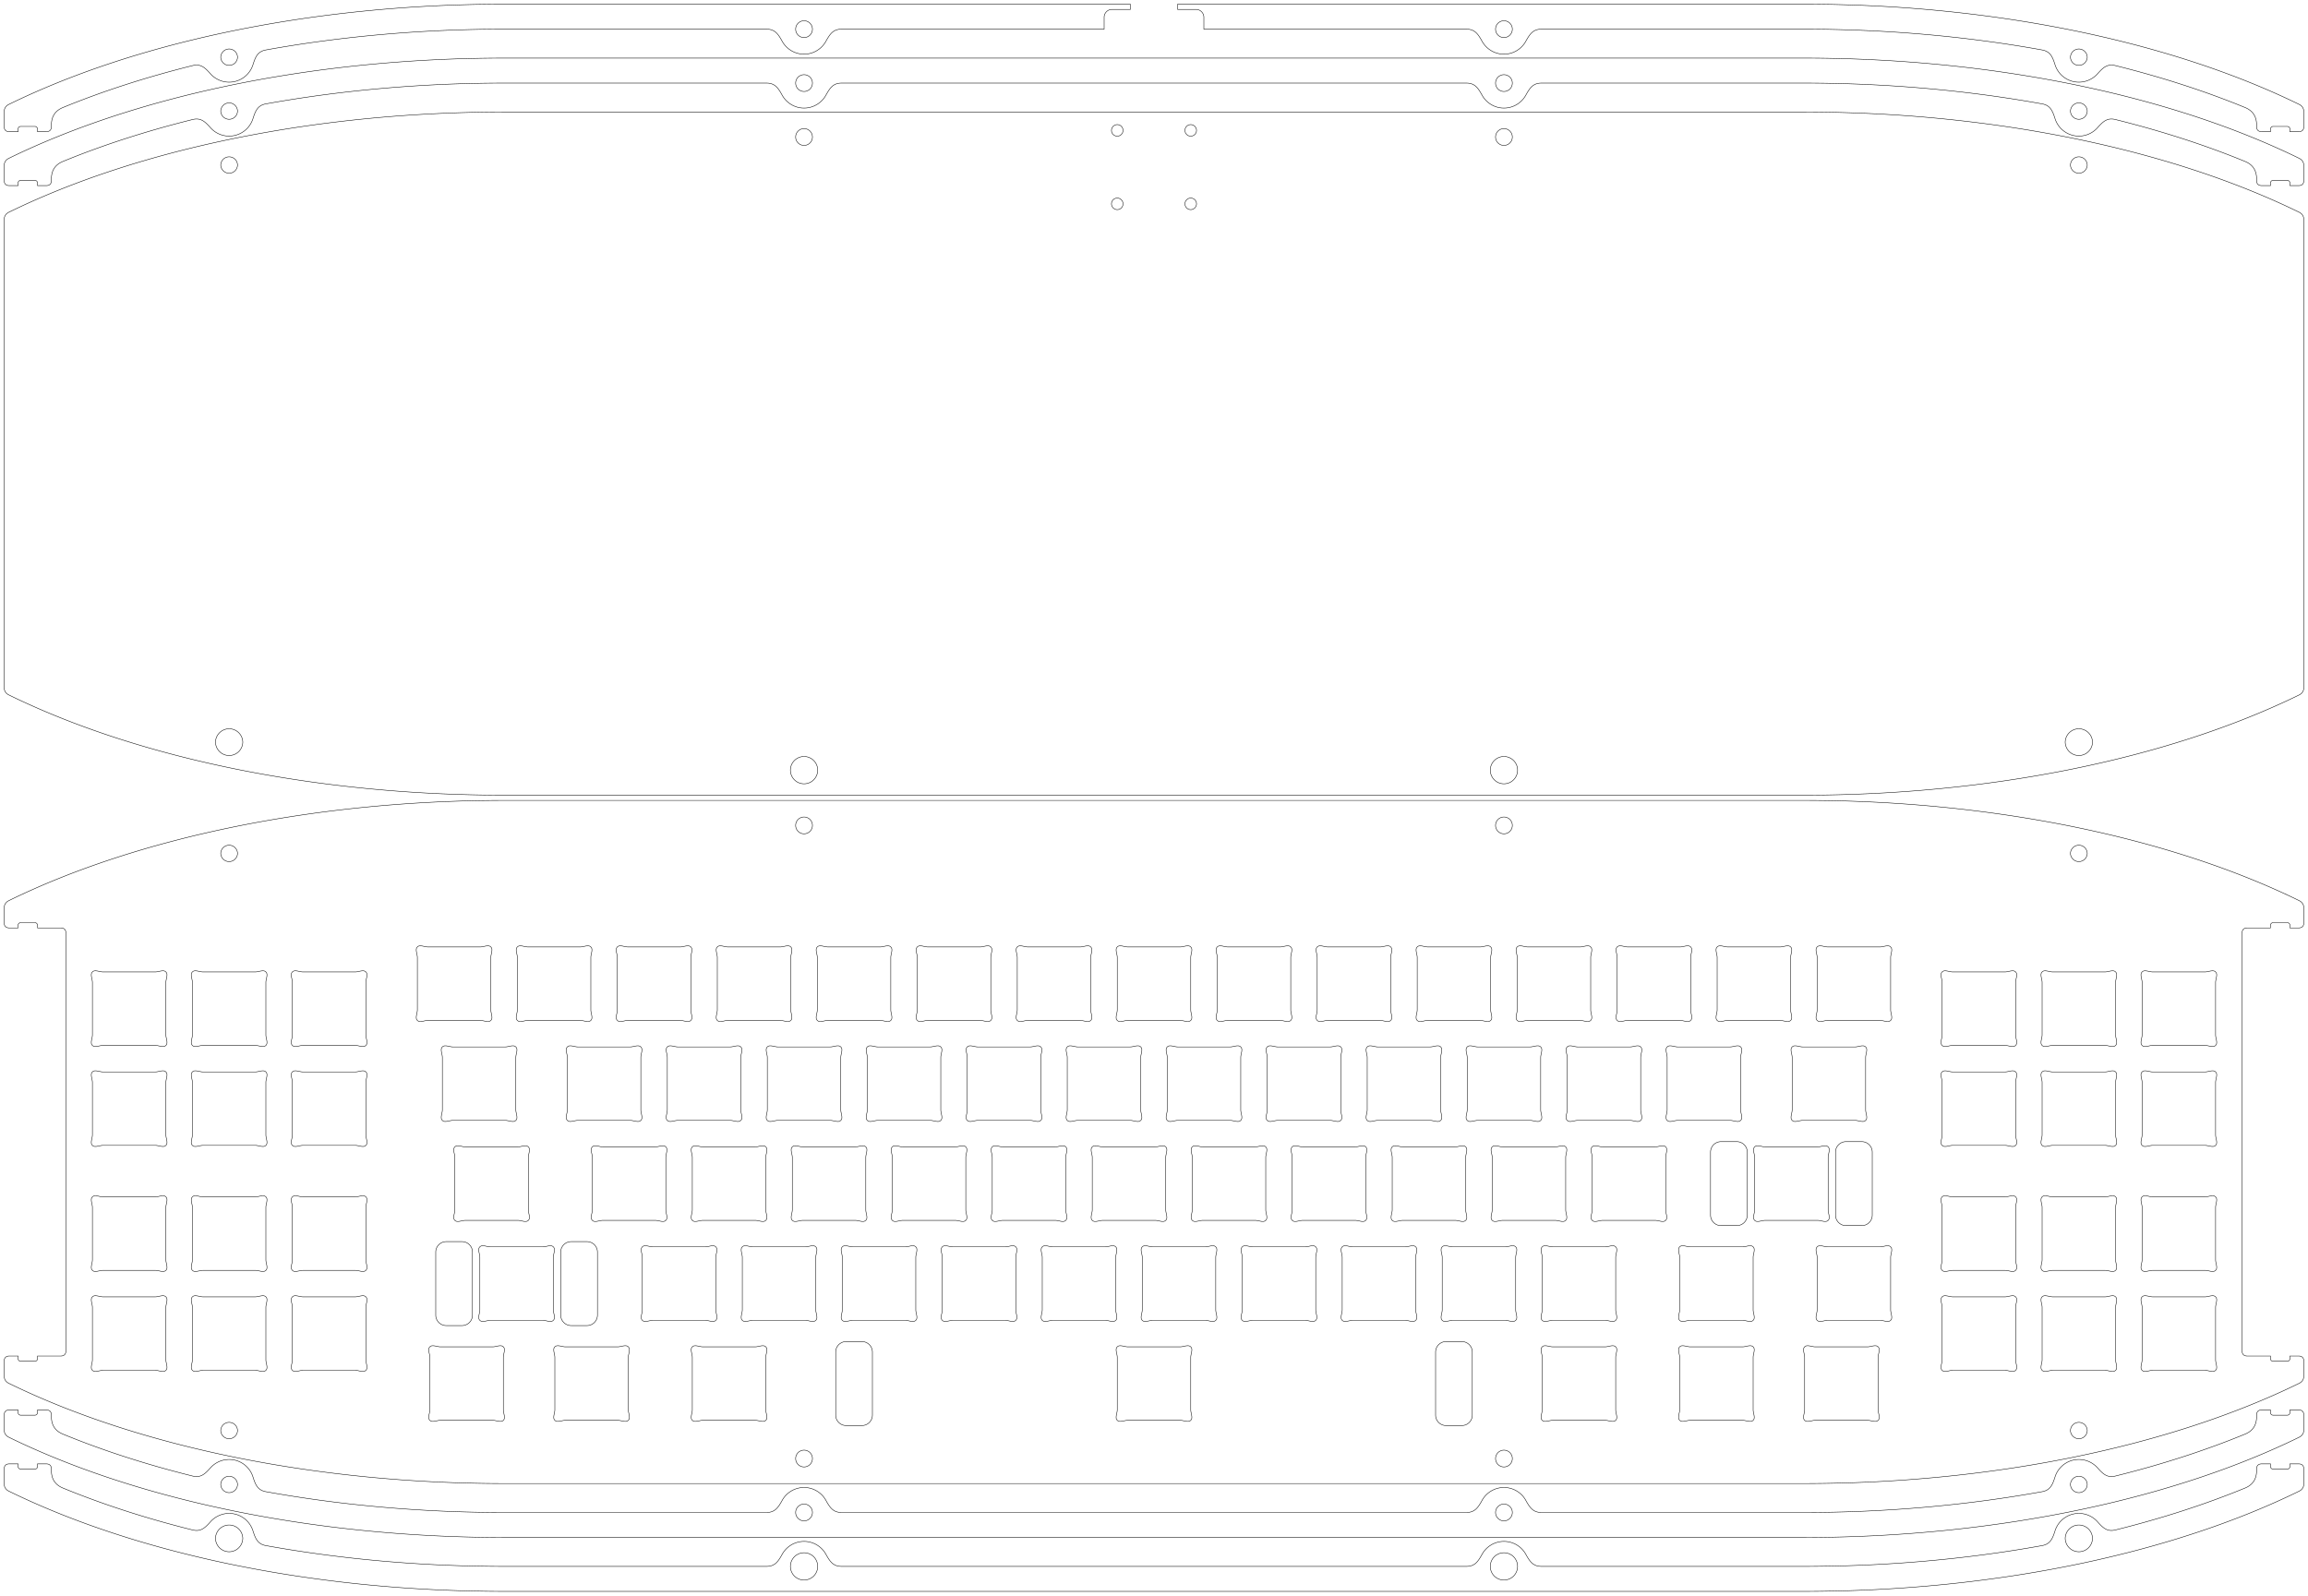 <?xml version='1.0' encoding='utf-8'?>
<svg width="439.74mm" height="304.04mm" viewBox="-219.87 -152.02 439.74 304.04" version="1.1" xmlns="http://www.w3.org/2000/svg">
  <g transform="scale(1,-1)" stroke-linecap="round">
    <g fill="none" stroke="rgb(0,0,0)" stroke-width="0.09">
      <path d="M 177.206,135.508 A 133.35,65.088 0.0 0,0 218.178,121.857 C 218.777,121.564 219.075,121.081 219.075,120.414 L 219.075,117.652 C 219.075,116.985 218.742,116.652 218.075,116.652 L 216.425,116.652 L 216.425,117.152 A 0.5,0.5 0.0 0,1 215.925,117.652 L 213.225,117.652 A 0.5,0.5 0.0 0,1 212.725,117.152 L 212.725,116.652 L 211.075,116.652 C 210.408,116.652 210.075,116.985 210.075,117.652 L 210.075,117.952 C 210.075,119.54 209.348,120.653 207.88,121.256 C 200.342,124.353 192.03,127.045 183.173,129.245 C 181.633,129.627 180.827,128.873 179.773,127.687 A 4.763,4.763 0.0 0,0 171.671,129.415 C 171.193,130.929 170.765,131.946 169.203,132.228 C 154.743,134.84 139.286,136.191 123.825,136.188 L 73.819,136.188 C 72.231,136.188 71.611,135.271 70.842,133.882 A 4.763,4.763 0.0 0,0 62.508,133.882 C 61.739,135.271 61.119,136.188 59.531,136.188 L -59.531,136.188 C -61.119,136.188 -61.739,135.271 -62.508,133.882 A 4.763,4.763 0.0 0,0 -70.842,133.882 C -71.611,135.271 -72.231,136.188 -73.819,136.188 L -123.825,136.188 C -139.286,136.191 -154.743,134.84 -169.203,132.228 C -170.765,131.946 -171.193,130.929 -171.671,129.415 A 4.763,4.763 -167.335 0,0 -179.773,127.687 C -180.827,128.873 -181.633,129.627 -183.173,129.245 C -192.03,127.045 -200.342,124.353 -207.88,121.256 C -209.348,120.653 -210.075,119.54 -210.075,117.952 L -210.075,117.652 C -210.075,116.985 -210.408,116.652 -211.075,116.652 L -212.725,116.652 L -212.725,117.152 A 0.5,0.5 0.0 0,1 -213.225,117.652 L -215.925,117.652 A 0.5,0.5 0.0 0,1 -216.425,117.152 L -216.425,116.652 L -218.075,116.652 C -218.742,116.652 -219.075,116.985 -219.075,117.652 L -219.075,120.414 C -219.075,121.081 -218.777,121.564 -218.178,121.857 A 133.35,65.088 0.0 0,0 -177.206,135.508 A 133.35,65.088 0.0 0,0 -123.825,140.95 L 123.825,140.95 A 133.35,65.088 0.0 0,0 177.206,135.508 M -174.613,130.85 A 1.6,1.6 0.0 0,1 -177.812,130.85 A 1.6,1.6 0.0 0,1 -174.613,130.85 M 177.812,130.85 A 1.6,1.6 0.0 0,1 174.613,130.85 A 1.6,1.6 0.0 0,1 177.812,130.85 M -65.075,136.188 A 1.6,1.6 0.0 0,1 -68.275,136.188 A 1.6,1.6 0.0 0,1 -65.075,136.188 M 68.275,136.188 A 1.6,1.6 0.0 0,1 65.075,136.188 A 1.6,1.6 0.0 0,1 68.275,136.188" />
      <path d="M -218.075,-116.652 L -216.425,-116.652 L -216.425,-117.152 A 0.5,0.5 0.0 0,1 -215.925,-117.652 L -213.225,-117.652 A 0.5,0.5 0.0 0,1 -212.725,-117.152 L -212.725,-116.652 L -211.075,-116.652 C -210.408,-116.652 -210.075,-116.985 -210.075,-117.652 L -210.075,-117.952 C -210.075,-119.54 -209.348,-120.653 -207.88,-121.256 C -200.342,-124.353 -192.03,-127.045 -183.173,-129.245 C -181.633,-129.627 -180.827,-128.873 -179.773,-127.687 A 4.763,4.763 -11.423 0,0 -171.671,-129.415 C -171.193,-130.929 -170.765,-131.946 -169.203,-132.228 C -154.743,-134.84 -139.286,-136.191 -123.825,-136.188 L -73.819,-136.188 C -72.231,-136.188 -71.611,-135.271 -70.842,-133.882 A 4.763,4.763 0.0 0,0 -62.508,-133.882 C -61.739,-135.271 -61.119,-136.188 -59.531,-136.188 L 59.531,-136.188 C 61.119,-136.188 61.739,-135.271 62.508,-133.882 A 4.763,4.763 0.0 0,0 70.842,-133.882 C 71.611,-135.271 72.231,-136.188 73.819,-136.188 L 123.825,-136.188 C 139.286,-136.191 154.743,-134.84 169.203,-132.228 C 170.765,-131.946 171.193,-130.929 171.671,-129.415 A 4.763,4.763 0.0 0,0 179.773,-127.687 C 180.827,-128.873 181.633,-129.627 183.173,-129.245 C 192.03,-127.045 200.342,-124.353 207.88,-121.256 C 209.348,-120.653 210.075,-119.54 210.075,-117.952 L 210.075,-117.652 C 210.075,-116.985 210.408,-116.652 211.075,-116.652 L 212.725,-116.652 L 212.725,-117.152 A 0.5,0.5 0.0 0,1 213.225,-117.652 L 215.925,-117.652 A 0.5,0.5 0.0 0,1 216.425,-117.152 L 216.425,-116.652 L 218.075,-116.652 C 218.742,-116.652 219.075,-116.985 219.075,-117.652 L 219.075,-120.414 C 219.075,-121.081 218.777,-121.564 218.178,-121.857 A 133.35,65.088 0.0 0,0 177.206,-135.508 A 133.35,65.088 0.0 0,0 123.825,-140.95 L -123.825,-140.95 A 133.35,65.088 0.0 0,0 -177.206,-135.508 A 133.35,65.088 0.0 0,0 -218.178,-121.857 C -218.777,-121.564 -219.075,-121.081 -219.075,-120.414 L -219.075,-117.652 C -219.075,-116.985 -218.742,-116.652 -218.075,-116.652 M -65.075,-136.188 A 1.6,1.6 0.0 0,1 -68.275,-136.188 A 1.6,1.6 0.0 0,1 -65.075,-136.188 M 68.275,-136.188 A 1.6,1.6 0.0 0,1 65.075,-136.188 A 1.6,1.6 0.0 0,1 68.275,-136.188 M -174.613,-130.85 A 1.6,1.6 0.0 0,1 -177.812,-130.85 A 1.6,1.6 0.0 0,1 -174.613,-130.85 M 177.812,-130.85 A 1.6,1.6 0.0 0,1 174.613,-130.85 A 1.6,1.6 0.0 0,1 177.812,-130.85" />
      <path d="M -123.825,-0.5 L 123.825,-0.5 A 133.35,65.088 0.0 0,0 218.178,-19.593 C 218.777,-19.886 219.075,-20.369 219.075,-21.036 L 219.075,-23.798 C 219.075,-24.465 218.742,-24.798 218.075,-24.798 L 216.425,-24.798 L 216.425,-24.298 A 0.5,0.5 0.0 0,1 215.925,-23.798 L 213.225,-23.798 A 0.5,0.5 0.0 0,1 212.725,-24.298 L 212.725,-24.798 L 208.312,-24.798 C 207.646,-24.798 207.312,-25.132 207.312,-25.798 L 207.312,-105.377 C 207.312,-106.043 207.646,-106.377 208.312,-106.377 L 212.725,-106.377 L 212.725,-106.877 A 0.5,0.5 0.0 0,1 213.225,-107.377 L 215.925,-107.377 A 0.5,0.5 0.0 0,1 216.425,-106.877 L 216.425,-106.377 L 218.075,-106.377 C 218.742,-106.377 219.075,-106.71 219.075,-107.377 L 219.075,-110.139 C 219.075,-110.806 218.777,-111.289 218.178,-111.582 A 133.35,65.088 0.0 0,0 123.825,-130.675 L -123.825,-130.675 A 133.35,65.088 0.0 0,0 -218.178,-111.582 C -218.777,-111.289 -219.075,-110.806 -219.075,-110.139 L -219.075,-107.377 C -219.075,-106.71 -218.742,-106.377 -218.075,-106.377 L -216.425,-106.377 L -216.425,-106.877 A 0.5,0.5 0.0 0,1 -215.925,-107.377 L -213.225,-107.377 A 0.5,0.5 0.0 0,1 -212.725,-106.877 L -212.725,-106.377 L -208.312,-106.377 C -207.646,-106.377 -207.312,-106.043 -207.312,-105.377 L -207.312,-25.798 C -207.312,-25.132 -207.646,-24.798 -208.312,-24.798 L -212.725,-24.798 L -212.725,-24.298 A 0.5,0.5 0.0 0,1 -213.225,-23.798 L -215.925,-23.798 A 0.5,0.5 0.0 0,1 -216.425,-24.298 L -216.425,-24.798 L -218.075,-24.798 C -218.742,-24.798 -219.075,-24.465 -219.075,-23.798 L -219.075,-21.036 C -219.075,-20.369 -218.777,-19.886 -218.178,-19.593 A 133.35,65.088 0.0 0,0 -123.825,-0.5 M -174.613,-120.575 A 1.6,1.6 0.0 0,1 -177.812,-120.575 A 1.6,1.6 0.0 0,1 -174.613,-120.575 M -202.262,-107.1 C -202.262,-107.571 -202.498,-108.14 -202.47,-108.6 A 0.707,0.707 -90 0,1 -201.762,-109.307 C -201.303,-109.336 -200.734,-109.1 -200.262,-109.1 L -190.262,-109.1 C -189.791,-109.1 -189.222,-109.336 -188.762,-109.307 A 0.707,0.707 2.733334653626473e-10 0,1 -188.055,-108.6 C -188.027,-108.14 -188.262,-107.571 -188.262,-107.1 L -188.262,-97.1 C -188.262,-96.629 -188.027,-96.06 -188.055,-95.6 A 0.707,0.707 90 0,1 -188.762,-94.893 C -189.222,-94.864 -189.791,-95.1 -190.262,-95.1 L -200.262,-95.1 C -200.734,-95.1 -201.303,-94.864 -201.762,-94.893 A 0.707,0.707 -180 0,1 -202.47,-95.6 C -202.498,-96.06 -202.262,-96.629 -202.262,-97.1 L -202.262,-107.1 M -183.213,-107.1 C -183.213,-107.571 -183.448,-108.14 -183.42,-108.6 A 0.707,0.707 -90 0,1 -182.713,-109.307 C -182.253,-109.336 -181.684,-109.1 -181.213,-109.1 L -171.213,-109.1 C -170.741,-109.1 -170.172,-109.336 -169.713,-109.307 A 0.707,0.707 2.733334653626473e-10 0,1 -169.005,-108.6 C -168.977,-108.14 -169.213,-107.571 -169.213,-107.1 L -169.213,-97.1 C -169.213,-96.629 -168.977,-96.06 -169.005,-95.6 A 0.707,0.707 90 0,1 -169.713,-94.893 C -170.172,-94.864 -170.741,-95.1 -171.213,-95.1 L -181.213,-95.1 C -181.684,-95.1 -182.253,-94.864 -182.713,-94.893 A 0.707,0.707 -180 0,1 -183.42,-95.6 C -183.448,-96.06 -183.213,-96.629 -183.213,-97.1 L -183.213,-107.1 M -164.162,-107.1 C -164.162,-107.571 -164.398,-108.14 -164.37,-108.6 A 0.707,0.707 -90 0,1 -163.662,-109.307 C -163.203,-109.336 -162.634,-109.1 -162.162,-109.1 L -152.162,-109.1 C -151.691,-109.1 -151.122,-109.336 -150.662,-109.307 A 0.707,0.707 2.733334653626473e-10 0,1 -149.955,-108.6 C -149.927,-108.14 -150.162,-107.571 -150.162,-107.1 L -150.162,-97.1 C -150.162,-96.629 -149.927,-96.06 -149.955,-95.6 A 0.707,0.707 90 0,1 -150.662,-94.893 C -151.122,-94.864 -151.691,-95.1 -152.162,-95.1 L -162.162,-95.1 C -162.634,-95.1 -163.203,-94.864 -163.662,-94.893 A 0.707,0.707 -180 0,1 -164.37,-95.6 C -164.398,-96.06 -164.162,-96.629 -164.162,-97.1 L -164.162,-107.1 M -137.969,-116.625 C -137.969,-117.096 -138.204,-117.665 -138.176,-118.125 A 0.707,0.707 -90 0,1 -137.469,-118.832 C -137.009,-118.861 -136.44,-118.625 -135.969,-118.625 L -125.969,-118.625 C -125.497,-118.625 -124.928,-118.861 -124.469,-118.832 A 0.707,0.707 2.733334653626473e-10 0,1 -123.762,-118.125 C -123.733,-117.665 -123.969,-117.096 -123.969,-116.625 L -123.969,-106.625 C -123.969,-106.154 -123.733,-105.585 -123.762,-105.125 A 0.707,0.707 90 0,1 -124.469,-104.418 C -124.928,-104.389 -125.497,-104.625 -125.969,-104.625 L -135.969,-104.625 C -136.44,-104.625 -137.009,-104.389 -137.469,-104.418 A 0.707,0.707 -180 0,1 -138.176,-105.125 C -138.204,-105.585 -137.969,-106.154 -137.969,-106.625 L -137.969,-116.625 M -114.156,-116.625 C -114.156,-117.096 -114.392,-117.665 -114.363,-118.125 A 0.707,0.707 -90 0,1 -113.656,-118.832 C -113.197,-118.861 -112.628,-118.625 -112.156,-118.625 L -102.156,-118.625 C -101.685,-118.625 -101.116,-118.861 -100.656,-118.832 A 0.707,0.707 2.733334653626473e-10 0,1 -99.949,-118.125 C -99.921,-117.665 -100.156,-117.096 -100.156,-116.625 L -100.156,-106.625 C -100.156,-106.154 -99.921,-105.585 -99.949,-105.125 A 0.707,0.707 90 0,1 -100.656,-104.418 C -101.116,-104.389 -101.685,-104.625 -102.156,-104.625 L -112.156,-104.625 C -112.628,-104.625 -113.197,-104.389 -113.656,-104.418 A 0.707,0.707 -180 0,1 -114.363,-105.125 C -114.392,-105.585 -114.156,-106.154 -114.156,-106.625 L -114.156,-116.625 M -65.075,-125.912 A 1.6,1.6 0.0 0,1 -68.275,-125.912 A 1.6,1.6 0.0 0,1 -65.075,-125.912 M -87.963,-116.625 C -87.963,-117.096 -88.198,-117.665 -88.17,-118.125 A 0.707,0.707 -90 0,1 -87.463,-118.832 C -87.003,-118.861 -86.434,-118.625 -85.963,-118.625 L -75.963,-118.625 C -75.491,-118.625 -74.922,-118.861 -74.463,-118.832 A 0.707,0.707 2.733334653626473e-10 0,1 -73.755,-118.125 C -73.727,-117.665 -73.963,-117.096 -73.963,-116.625 L -73.963,-106.625 C -73.963,-106.154 -73.727,-105.585 -73.755,-105.125 A 0.707,0.707 90 0,1 -74.463,-104.418 C -74.922,-104.389 -75.491,-104.625 -75.963,-104.625 L -85.963,-104.625 C -86.434,-104.625 -87.003,-104.389 -87.463,-104.418 A 0.707,0.707 -180 0,1 -88.17,-105.125 C -88.198,-105.585 -87.963,-106.154 -87.963,-106.625 L -87.963,-116.625 M -60.65,-117.625 A 2.0,2.0 0.0 0,1 -58.65,-119.625 L -55.65,-119.625 A 2.0,2.0 0.0 0,1 -53.65,-117.625 L -53.65,-105.625 A 2.0,2.0 0.0 0,1 -55.65,-103.625 L -58.65,-103.625 A 2.0,2.0 0.0 0,1 -60.65,-105.625 L -60.65,-117.625 M -202.262,-88.05 C -202.262,-88.521 -202.498,-89.09 -202.47,-89.55 A 0.707,0.707 -90 0,1 -201.762,-90.257 C -201.303,-90.286 -200.734,-90.05 -200.262,-90.05 L -190.262,-90.05 C -189.791,-90.05 -189.222,-90.286 -188.762,-90.257 A 0.707,0.707 2.733334653626473e-10 0,1 -188.055,-89.55 C -188.027,-89.09 -188.262,-88.521 -188.262,-88.05 L -188.262,-78.05 C -188.262,-77.579 -188.027,-77.01 -188.055,-76.55 A 0.707,0.707 90 0,1 -188.762,-75.843 C -189.222,-75.814 -189.791,-76.05 -190.262,-76.05 L -200.262,-76.05 C -200.734,-76.05 -201.303,-75.814 -201.762,-75.843 A 0.707,0.707 -180 0,1 -202.47,-76.55 C -202.498,-77.01 -202.262,-77.579 -202.262,-78.05 L -202.262,-88.05 M -183.213,-88.05 C -183.213,-88.521 -183.448,-89.09 -183.42,-89.55 A 0.707,0.707 -90 0,1 -182.713,-90.257 C -182.253,-90.286 -181.684,-90.05 -181.213,-90.05 L -171.213,-90.05 C -170.741,-90.05 -170.172,-90.286 -169.713,-90.257 A 0.707,0.707 2.733334653626473e-10 0,1 -169.005,-89.55 C -168.977,-89.09 -169.213,-88.521 -169.213,-88.05 L -169.213,-78.05 C -169.213,-77.579 -168.977,-77.01 -169.005,-76.55 A 0.707,0.707 90 0,1 -169.713,-75.843 C -170.172,-75.814 -170.741,-76.05 -171.213,-76.05 L -181.213,-76.05 C -181.684,-76.05 -182.253,-75.814 -182.713,-75.843 A 0.707,0.707 -180 0,1 -183.42,-76.55 C -183.448,-77.01 -183.213,-77.579 -183.213,-78.05 L -183.213,-88.05 M -164.162,-88.05 C -164.162,-88.521 -164.398,-89.09 -164.37,-89.55 A 0.707,0.707 -90 0,1 -163.662,-90.257 C -163.203,-90.286 -162.634,-90.05 -162.162,-90.05 L -152.162,-90.05 C -151.691,-90.05 -151.122,-90.286 -150.662,-90.257 A 0.707,0.707 2.733334653626473e-10 0,1 -149.955,-89.55 C -149.927,-89.09 -150.162,-88.521 -150.162,-88.05 L -150.162,-78.05 C -150.162,-77.579 -149.927,-77.01 -149.955,-76.55 A 0.707,0.707 90 0,1 -150.662,-75.843 C -151.122,-75.814 -151.691,-76.05 -152.162,-76.05 L -162.162,-76.05 C -162.634,-76.05 -163.203,-75.814 -163.662,-75.843 A 0.707,0.707 -180 0,1 -164.37,-76.55 C -164.398,-77.01 -164.162,-77.579 -164.162,-78.05 L -164.162,-88.05 M -136.85,-98.575 A 2.0,2.0 0.0 0,1 -134.85,-100.575 L -131.85,-100.575 A 2.0,2.0 0.0 0,1 -129.85,-98.575 L -129.85,-86.575 A 2.0,2.0 0.0 0,1 -131.85,-84.575 L -134.85,-84.575 A 2.0,2.0 0.0 0,1 -136.85,-86.575 L -136.85,-98.575 M -128.444,-97.575 C -128.444,-98.046 -128.679,-98.615 -128.651,-99.075 A 0.707,0.707 -90 0,1 -127.944,-99.782 C -127.484,-99.811 -126.915,-99.575 -126.444,-99.575 L -116.444,-99.575 C -115.972,-99.575 -115.403,-99.811 -114.944,-99.782 A 0.707,0.707 2.733334653626473e-10 0,1 -114.237,-99.075 C -114.208,-98.615 -114.444,-98.046 -114.444,-97.575 L -114.444,-87.575 C -114.444,-87.104 -114.208,-86.535 -114.237,-86.075 A 0.707,0.707 90 0,1 -114.944,-85.368 C -115.403,-85.339 -115.972,-85.575 -116.444,-85.575 L -126.444,-85.575 C -126.915,-85.575 -127.484,-85.339 -127.944,-85.368 A 0.707,0.707 -180 0,1 -128.651,-86.075 C -128.679,-86.535 -128.444,-87.104 -128.444,-87.575 L -128.444,-97.575 M -113.037,-98.575 A 2.0,2.0 0.0 0,1 -111.037,-100.575 L -108.037,-100.575 A 2.0,2.0 0.0 0,1 -106.037,-98.575 L -106.037,-86.575 A 2.0,2.0 0.0 0,1 -108.037,-84.575 L -111.037,-84.575 A 2.0,2.0 0.0 0,1 -113.037,-86.575 L -113.037,-98.575 M -133.206,-78.525 C -133.206,-78.996 -133.442,-79.565 -133.413,-80.025 A 0.707,0.707 -90 0,1 -132.706,-80.732 C -132.247,-80.761 -131.678,-80.525 -131.206,-80.525 L -121.206,-80.525 C -120.735,-80.525 -120.166,-80.761 -119.706,-80.732 A 0.707,0.707 2.733334653626473e-10 0,1 -118.999,-80.025 C -118.971,-79.565 -119.206,-78.996 -119.206,-78.525 L -119.206,-68.525 C -119.206,-68.054 -118.971,-67.485 -118.999,-67.025 A 0.707,0.707 90 0,1 -119.706,-66.318 C -120.166,-66.289 -120.735,-66.525 -121.206,-66.525 L -131.206,-66.525 C -131.678,-66.525 -132.247,-66.289 -132.706,-66.318 A 0.707,0.707 -180 0,1 -133.413,-67.025 C -133.442,-67.485 -133.206,-68.054 -133.206,-68.525 L -133.206,-78.525 M -97.487,-97.575 C -97.487,-98.046 -97.723,-98.615 -97.695,-99.075 A 0.707,0.707 -90 0,1 -96.987,-99.782 C -96.528,-99.811 -95.959,-99.575 -95.487,-99.575 L -85.487,-99.575 C -85.016,-99.575 -84.447,-99.811 -83.987,-99.782 A 0.707,0.707 2.733334653626473e-10 0,1 -83.28,-99.075 C -83.252,-98.615 -83.487,-98.046 -83.487,-97.575 L -83.487,-87.575 C -83.487,-87.104 -83.252,-86.535 -83.28,-86.075 A 0.707,0.707 90 0,1 -83.987,-85.368 C -84.447,-85.339 -85.016,-85.575 -85.487,-85.575 L -95.487,-85.575 C -95.959,-85.575 -96.528,-85.339 -96.987,-85.368 A 0.707,0.707 -180 0,1 -97.695,-86.075 C -97.723,-86.535 -97.487,-87.104 -97.487,-87.575 L -97.487,-97.575 M -78.438,-97.575 C -78.438,-98.046 -78.673,-98.615 -78.645,-99.075 A 0.707,0.707 -90 0,1 -77.938,-99.782 C -77.478,-99.811 -76.909,-99.575 -76.438,-99.575 L -66.438,-99.575 C -65.966,-99.575 -65.397,-99.811 -64.938,-99.782 A 0.707,0.707 2.733334653626473e-10 0,1 -64.23,-99.075 C -64.202,-98.615 -64.438,-98.046 -64.438,-97.575 L -64.438,-87.575 C -64.438,-87.104 -64.202,-86.535 -64.23,-86.075 A 0.707,0.707 90 0,1 -64.938,-85.368 C -65.397,-85.339 -65.966,-85.575 -66.438,-85.575 L -76.438,-85.575 C -76.909,-85.575 -77.478,-85.339 -77.938,-85.368 A 0.707,0.707 -180 0,1 -78.645,-86.075 C -78.673,-86.535 -78.438,-87.104 -78.438,-87.575 L -78.438,-97.575 M -59.388,-97.575 C -59.388,-98.046 -59.623,-98.615 -59.595,-99.075 A 0.707,0.707 -90 0,1 -58.888,-99.782 C -58.428,-99.811 -57.859,-99.575 -57.388,-99.575 L -47.388,-99.575 C -46.916,-99.575 -46.347,-99.811 -45.888,-99.782 A 0.707,0.707 2.733334653626473e-10 0,1 -45.18,-99.075 C -45.152,-98.615 -45.388,-98.046 -45.388,-97.575 L -45.388,-87.575 C -45.388,-87.104 -45.152,-86.535 -45.18,-86.075 A 0.707,0.707 90 0,1 -45.888,-85.368 C -46.347,-85.339 -46.916,-85.575 -47.388,-85.575 L -57.388,-85.575 C -57.859,-85.575 -58.428,-85.339 -58.888,-85.368 A 0.707,0.707 -180 0,1 -59.595,-86.075 C -59.623,-86.535 -59.388,-87.104 -59.388,-87.575 L -59.388,-97.575 M -40.337,-97.575 C -40.337,-98.046 -40.573,-98.615 -40.545,-99.075 A 0.707,0.707 -90 0,1 -39.837,-99.782 C -39.378,-99.811 -38.809,-99.575 -38.337,-99.575 L -28.337,-99.575 C -27.866,-99.575 -27.297,-99.811 -26.837,-99.782 A 0.707,0.707 2.733334653626473e-10 0,1 -26.13,-99.075 C -26.102,-98.615 -26.337,-98.046 -26.337,-97.575 L -26.337,-87.575 C -26.337,-87.104 -26.102,-86.535 -26.13,-86.075 A 0.707,0.707 90 0,1 -26.837,-85.368 C -27.297,-85.339 -27.866,-85.575 -28.337,-85.575 L -38.337,-85.575 C -38.809,-85.575 -39.378,-85.339 -39.837,-85.368 A 0.707,0.707 -180 0,1 -40.545,-86.075 C -40.573,-86.535 -40.337,-87.104 -40.337,-87.575 L -40.337,-97.575 M -21.288,-97.575 C -21.288,-98.046 -21.523,-98.615 -21.495,-99.075 A 0.707,0.707 -90 0,1 -20.788,-99.782 C -20.328,-99.811 -19.759,-99.575 -19.288,-99.575 L -9.287,-99.575 C -8.816,-99.575 -8.247,-99.811 -7.787,-99.782 A 0.707,0.707 2.733334653626473e-10 0,1 -7.08,-99.075 C -7.052,-98.615 -7.287,-98.046 -7.287,-97.575 L -7.287,-87.575 C -7.287,-87.104 -7.052,-86.535 -7.08,-86.075 A 0.707,0.707 90 0,1 -7.787,-85.368 C -8.247,-85.339 -8.816,-85.575 -9.287,-85.575 L -19.288,-85.575 C -19.759,-85.575 -20.328,-85.339 -20.788,-85.368 A 0.707,0.707 -180 0,1 -21.495,-86.075 C -21.523,-86.535 -21.288,-87.104 -21.288,-87.575 L -21.288,-97.575 M -107.013,-78.525 C -107.013,-78.996 -107.248,-79.565 -107.22,-80.025 A 0.707,0.707 -90 0,1 -106.513,-80.732 C -106.053,-80.761 -105.484,-80.525 -105.013,-80.525 L -95.013,-80.525 C -94.541,-80.525 -93.972,-80.761 -93.513,-80.732 A 0.707,0.707 2.733334653626473e-10 0,1 -92.805,-80.025 C -92.777,-79.565 -93.013,-78.996 -93.013,-78.525 L -93.013,-68.525 C -93.013,-68.054 -92.777,-67.485 -92.805,-67.025 A 0.707,0.707 90 0,1 -93.513,-66.318 C -93.972,-66.289 -94.541,-66.525 -95.013,-66.525 L -105.013,-66.525 C -105.484,-66.525 -106.053,-66.289 -106.513,-66.318 A 0.707,0.707 -180 0,1 -107.22,-67.025 C -107.248,-67.485 -107.013,-68.054 -107.013,-68.525 L -107.013,-78.525 M -87.963,-78.525 C -87.963,-78.996 -88.198,-79.565 -88.17,-80.025 A 0.707,0.707 -90 0,1 -87.463,-80.732 C -87.003,-80.761 -86.434,-80.525 -85.963,-80.525 L -75.963,-80.525 C -75.491,-80.525 -74.922,-80.761 -74.463,-80.732 A 0.707,0.707 2.733334653626473e-10 0,1 -73.755,-80.025 C -73.727,-79.565 -73.963,-78.996 -73.963,-78.525 L -73.963,-68.525 C -73.963,-68.054 -73.727,-67.485 -73.755,-67.025 A 0.707,0.707 90 0,1 -74.463,-66.318 C -74.922,-66.289 -75.491,-66.525 -75.963,-66.525 L -85.963,-66.525 C -86.434,-66.525 -87.003,-66.289 -87.463,-66.318 A 0.707,0.707 -180 0,1 -88.17,-67.025 C -88.198,-67.485 -87.963,-68.054 -87.963,-68.525 L -87.963,-78.525 M -68.912,-78.525 C -68.912,-78.996 -69.148,-79.565 -69.12,-80.025 A 0.707,0.707 -90 0,1 -68.412,-80.732 C -67.953,-80.761 -67.384,-80.525 -66.912,-80.525 L -56.913,-80.525 C -56.441,-80.525 -55.872,-80.761 -55.413,-80.732 A 0.707,0.707 2.733334653626473e-10 0,1 -54.705,-80.025 C -54.677,-79.565 -54.913,-78.996 -54.913,-78.525 L -54.913,-68.525 C -54.913,-68.054 -54.677,-67.485 -54.705,-67.025 A 0.707,0.707 90 0,1 -55.413,-66.318 C -55.872,-66.289 -56.441,-66.525 -56.913,-66.525 L -66.912,-66.525 C -67.384,-66.525 -67.953,-66.289 -68.412,-66.318 A 0.707,0.707 -180 0,1 -69.12,-67.025 C -69.148,-67.485 -68.912,-68.054 -68.912,-68.525 L -68.912,-78.525 M -49.862,-78.525 C -49.862,-78.996 -50.098,-79.565 -50.07,-80.025 A 0.707,0.707 -90 0,1 -49.362,-80.732 C -48.903,-80.761 -48.334,-80.525 -47.862,-80.525 L -37.862,-80.525 C -37.391,-80.525 -36.822,-80.761 -36.362,-80.732 A 0.707,0.707 2.733334653626473e-10 0,1 -35.655,-80.025 C -35.627,-79.565 -35.862,-78.996 -35.862,-78.525 L -35.862,-68.525 C -35.862,-68.054 -35.627,-67.485 -35.655,-67.025 A 0.707,0.707 90 0,1 -36.362,-66.318 C -36.822,-66.289 -37.391,-66.525 -37.862,-66.525 L -47.862,-66.525 C -48.334,-66.525 -48.903,-66.289 -49.362,-66.318 A 0.707,0.707 -180 0,1 -50.07,-67.025 C -50.098,-67.485 -49.862,-68.054 -49.862,-68.525 L -49.862,-78.525 M -30.812,-78.525 C -30.812,-78.996 -31.048,-79.565 -31.02,-80.025 A 0.707,0.707 -90 0,1 -30.312,-80.732 C -29.853,-80.761 -29.284,-80.525 -28.812,-80.525 L -18.812,-80.525 C -18.341,-80.525 -17.772,-80.761 -17.312,-80.732 A 0.707,0.707 2.733334653626473e-10 0,1 -16.605,-80.025 C -16.577,-79.565 -16.812,-78.996 -16.812,-78.525 L -16.812,-68.525 C -16.812,-68.054 -16.577,-67.485 -16.605,-67.025 A 0.707,0.707 90 0,1 -17.312,-66.318 C -17.772,-66.289 -18.341,-66.525 -18.812,-66.525 L -28.812,-66.525 C -29.284,-66.525 -29.853,-66.289 -30.312,-66.318 A 0.707,0.707 -180 0,1 -31.02,-67.025 C -31.048,-67.485 -30.812,-68.054 -30.812,-68.525 L -30.812,-78.525 M -11.762,-78.525 C -11.762,-78.996 -11.998,-79.565 -11.97,-80.025 A 0.707,0.707 -90 0,1 -11.262,-80.732 C -10.803,-80.761 -10.234,-80.525 -9.762,-80.525 L 0.237,-80.525 C 0.709,-80.525 1.278,-80.761 1.738,-80.732 A 0.707,0.707 2.733334653626473e-10 0,1 2.445,-80.025 C 2.473,-79.565 2.237,-78.996 2.237,-78.525 L 2.237,-68.525 C 2.237,-68.054 2.473,-67.485 2.445,-67.025 A 0.707,0.707 90 0,1 1.738,-66.318 C 1.278,-66.289 0.709,-66.525 0.237,-66.525 L -9.762,-66.525 C -10.234,-66.525 -10.803,-66.289 -11.262,-66.318 A 0.707,0.707 -180 0,1 -11.97,-67.025 C -11.998,-67.485 -11.762,-68.054 -11.762,-68.525 L -11.762,-78.525 M 68.275,-125.912 A 1.6,1.6 0.0 0,1 65.075,-125.912 A 1.6,1.6 0.0 0,1 68.275,-125.912 M -7.0,-116.625 C -7.0,-117.096 -7.236,-117.665 -7.207,-118.125 A 0.707,0.707 -90 0,1 -6.5,-118.832 C -6.04,-118.861 -5.471,-118.625 -5.0,-118.625 L 5.0,-118.625 C 5.471,-118.625 6.04,-118.861 6.5,-118.832 A 0.707,0.707 2.733334653626473e-10 0,1 7.207,-118.125 C 7.236,-117.665 7.0,-117.096 7.0,-116.625 L 7.0,-106.625 C 7.0,-106.154 7.236,-105.585 7.207,-105.125 A 0.707,0.707 90 0,1 6.5,-104.418 C 6.04,-104.389 5.471,-104.625 5.0,-104.625 L -5.0,-104.625 C -5.471,-104.625 -6.04,-104.389 -6.5,-104.418 A 0.707,0.707 -180 0,1 -7.207,-105.125 C -7.236,-105.585 -7.0,-106.154 -7.0,-106.625 L -7.0,-116.625 M 53.65,-117.625 A 2.0,2.0 0.0 0,1 55.65,-119.625 L 58.65,-119.625 A 2.0,2.0 0.0 0,1 60.65,-117.625 L 60.65,-105.625 A 2.0,2.0 0.0 0,1 58.65,-103.625 L 55.65,-103.625 A 2.0,2.0 0.0 0,1 53.65,-105.625 L 53.65,-117.625 M 73.963,-116.625 C 73.963,-117.096 73.727,-117.665 73.755,-118.125 A 0.707,0.707 -90 0,1 74.463,-118.832 C 74.922,-118.861 75.491,-118.625 75.963,-118.625 L 85.963,-118.625 C 86.434,-118.625 87.003,-118.861 87.463,-118.832 A 0.707,0.707 2.733334653626473e-10 0,1 88.17,-118.125 C 88.198,-117.665 87.963,-117.096 87.963,-116.625 L 87.963,-106.625 C 87.963,-106.154 88.198,-105.585 88.17,-105.125 A 0.707,0.707 90 0,1 87.463,-104.418 C 87.003,-104.389 86.434,-104.625 85.963,-104.625 L 75.963,-104.625 C 75.491,-104.625 74.922,-104.389 74.463,-104.418 A 0.707,0.707 -180 0,1 73.755,-105.125 C 73.727,-105.585 73.963,-106.154 73.963,-106.625 L 73.963,-116.625 M 177.812,-120.575 A 1.6,1.6 0.0 0,1 174.613,-120.575 A 1.6,1.6 0.0 0,1 177.812,-120.575 M 100.156,-116.625 C 100.156,-117.096 99.921,-117.665 99.949,-118.125 A 0.707,0.707 -90 0,1 100.656,-118.832 C 101.116,-118.861 101.685,-118.625 102.156,-118.625 L 112.156,-118.625 C 112.628,-118.625 113.197,-118.861 113.656,-118.832 A 0.707,0.707 2.733334653626473e-10 0,1 114.363,-118.125 C 114.392,-117.665 114.156,-117.096 114.156,-116.625 L 114.156,-106.625 C 114.156,-106.154 114.392,-105.585 114.363,-105.125 A 0.707,0.707 90 0,1 113.656,-104.418 C 113.197,-104.389 112.628,-104.625 112.156,-104.625 L 102.156,-104.625 C 101.685,-104.625 101.116,-104.389 100.656,-104.418 A 0.707,0.707 -180 0,1 99.949,-105.125 C 99.921,-105.585 100.156,-106.154 100.156,-106.625 L 100.156,-116.625 M 123.969,-116.625 C 123.969,-117.096 123.733,-117.665 123.762,-118.125 A 0.707,0.707 -90 0,1 124.469,-118.832 C 124.928,-118.861 125.497,-118.625 125.969,-118.625 L 135.969,-118.625 C 136.44,-118.625 137.009,-118.861 137.469,-118.832 A 0.707,0.707 2.733334653626473e-10 0,1 138.176,-118.125 C 138.204,-117.665 137.969,-117.096 137.969,-116.625 L 137.969,-106.625 C 137.969,-106.154 138.204,-105.585 138.176,-105.125 A 0.707,0.707 90 0,1 137.469,-104.418 C 137.009,-104.389 136.44,-104.625 135.969,-104.625 L 125.969,-104.625 C 125.497,-104.625 124.928,-104.389 124.469,-104.418 A 0.707,0.707 -180 0,1 123.762,-105.125 C 123.733,-105.585 123.969,-106.154 123.969,-106.625 L 123.969,-116.625 M 150.162,-107.1 C 150.162,-107.571 149.927,-108.14 149.955,-108.6 A 0.707,0.707 -90 0,1 150.662,-109.307 C 151.122,-109.336 151.691,-109.1 152.162,-109.1 L 162.162,-109.1 C 162.634,-109.1 163.203,-109.336 163.662,-109.307 A 0.707,0.707 2.733334653626473e-10 0,1 164.37,-108.6 C 164.398,-108.14 164.162,-107.571 164.162,-107.1 L 164.162,-97.1 C 164.162,-96.629 164.398,-96.06 164.37,-95.6 A 0.707,0.707 90 0,1 163.662,-94.893 C 163.203,-94.864 162.634,-95.1 162.162,-95.1 L 152.162,-95.1 C 151.691,-95.1 151.122,-94.864 150.662,-94.893 A 0.707,0.707 -180 0,1 149.955,-95.6 C 149.927,-96.06 150.162,-96.629 150.162,-97.1 L 150.162,-107.1 M 169.213,-107.1 C 169.213,-107.571 168.977,-108.14 169.005,-108.6 A 0.707,0.707 -90 0,1 169.713,-109.307 C 170.172,-109.336 170.741,-109.1 171.213,-109.1 L 181.213,-109.1 C 181.684,-109.1 182.253,-109.336 182.713,-109.307 A 0.707,0.707 2.733334653626473e-10 0,1 183.42,-108.6 C 183.448,-108.14 183.213,-107.571 183.213,-107.1 L 183.213,-97.1 C 183.213,-96.629 183.448,-96.06 183.42,-95.6 A 0.707,0.707 90 0,1 182.713,-94.893 C 182.253,-94.864 181.684,-95.1 181.213,-95.1 L 171.213,-95.1 C 170.741,-95.1 170.172,-94.864 169.713,-94.893 A 0.707,0.707 -180 0,1 169.005,-95.6 C 168.977,-96.06 169.213,-96.629 169.213,-97.1 L 169.213,-107.1 M 188.262,-107.1 C 188.262,-107.571 188.027,-108.14 188.055,-108.6 A 0.707,0.707 -90 0,1 188.762,-109.307 C 189.222,-109.336 189.791,-109.1 190.262,-109.1 L 200.262,-109.1 C 200.734,-109.1 201.303,-109.336 201.762,-109.307 A 0.707,0.707 2.733334653626473e-10 0,1 202.47,-108.6 C 202.498,-108.14 202.262,-107.571 202.262,-107.1 L 202.262,-97.1 C 202.262,-96.629 202.498,-96.06 202.47,-95.6 A 0.707,0.707 90 0,1 201.762,-94.893 C 201.303,-94.864 200.734,-95.1 200.262,-95.1 L 190.262,-95.1 C 189.791,-95.1 189.222,-94.864 188.762,-94.893 A 0.707,0.707 -180 0,1 188.055,-95.6 C 188.027,-96.06 188.262,-96.629 188.262,-97.1 L 188.262,-107.1 M -2.237,-97.575 C -2.237,-98.046 -2.473,-98.615 -2.445,-99.075 A 0.707,0.707 -90 0,1 -1.738,-99.782 C -1.278,-99.811 -0.709,-99.575 -0.237,-99.575 L 9.762,-99.575 C 10.234,-99.575 10.803,-99.811 11.262,-99.782 A 0.707,0.707 2.733334653626473e-10 0,1 11.97,-99.075 C 11.998,-98.615 11.762,-98.046 11.762,-97.575 L 11.762,-87.575 C 11.762,-87.104 11.998,-86.535 11.97,-86.075 A 0.707,0.707 90 0,1 11.262,-85.368 C 10.803,-85.339 10.234,-85.575 9.762,-85.575 L -0.237,-85.575 C -0.709,-85.575 -1.278,-85.339 -1.738,-85.368 A 0.707,0.707 -180 0,1 -2.445,-86.075 C -2.473,-86.535 -2.237,-87.104 -2.237,-87.575 L -2.237,-97.575 M 16.812,-97.575 C 16.812,-98.046 16.577,-98.615 16.605,-99.075 A 0.707,0.707 -90 0,1 17.312,-99.782 C 17.772,-99.811 18.341,-99.575 18.812,-99.575 L 28.812,-99.575 C 29.284,-99.575 29.853,-99.811 30.312,-99.782 A 0.707,0.707 2.733334653626473e-10 0,1 31.02,-99.075 C 31.048,-98.615 30.812,-98.046 30.812,-97.575 L 30.812,-87.575 C 30.812,-87.104 31.048,-86.535 31.02,-86.075 A 0.707,0.707 90 0,1 30.312,-85.368 C 29.853,-85.339 29.284,-85.575 28.812,-85.575 L 18.812,-85.575 C 18.341,-85.575 17.772,-85.339 17.312,-85.368 A 0.707,0.707 -180 0,1 16.605,-86.075 C 16.577,-86.535 16.812,-87.104 16.812,-87.575 L 16.812,-97.575 M 35.862,-97.575 C 35.862,-98.046 35.627,-98.615 35.655,-99.075 A 0.707,0.707 -90 0,1 36.362,-99.782 C 36.822,-99.811 37.391,-99.575 37.862,-99.575 L 47.862,-99.575 C 48.334,-99.575 48.903,-99.811 49.362,-99.782 A 0.707,0.707 2.733334653626473e-10 0,1 50.07,-99.075 C 50.098,-98.615 49.862,-98.046 49.862,-97.575 L 49.862,-87.575 C 49.862,-87.104 50.098,-86.535 50.07,-86.075 A 0.707,0.707 90 0,1 49.362,-85.368 C 48.903,-85.339 48.334,-85.575 47.862,-85.575 L 37.862,-85.575 C 37.391,-85.575 36.822,-85.339 36.362,-85.368 A 0.707,0.707 -180 0,1 35.655,-86.075 C 35.627,-86.535 35.862,-87.104 35.862,-87.575 L 35.862,-97.575 M 54.913,-97.575 C 54.913,-98.046 54.677,-98.615 54.705,-99.075 A 0.707,0.707 -90 0,1 55.413,-99.782 C 55.872,-99.811 56.441,-99.575 56.913,-99.575 L 66.912,-99.575 C 67.384,-99.575 67.953,-99.811 68.412,-99.782 A 0.707,0.707 2.733334653626473e-10 0,1 69.12,-99.075 C 69.148,-98.615 68.912,-98.046 68.912,-97.575 L 68.912,-87.575 C 68.912,-87.104 69.148,-86.535 69.12,-86.075 A 0.707,0.707 90 0,1 68.412,-85.368 C 67.953,-85.339 67.384,-85.575 66.912,-85.575 L 56.913,-85.575 C 56.441,-85.575 55.872,-85.339 55.413,-85.368 A 0.707,0.707 -180 0,1 54.705,-86.075 C 54.677,-86.535 54.913,-87.104 54.913,-87.575 L 54.913,-97.575 M 73.963,-97.575 C 73.963,-98.046 73.727,-98.615 73.755,-99.075 A 0.707,0.707 -90 0,1 74.463,-99.782 C 74.922,-99.811 75.491,-99.575 75.963,-99.575 L 85.963,-99.575 C 86.434,-99.575 87.003,-99.811 87.463,-99.782 A 0.707,0.707 2.733334653626473e-10 0,1 88.17,-99.075 C 88.198,-98.615 87.963,-98.046 87.963,-97.575 L 87.963,-87.575 C 87.963,-87.104 88.198,-86.535 88.17,-86.075 A 0.707,0.707 90 0,1 87.463,-85.368 C 87.003,-85.339 86.434,-85.575 85.963,-85.575 L 75.963,-85.575 C 75.491,-85.575 74.922,-85.339 74.463,-85.368 A 0.707,0.707 -180 0,1 73.755,-86.075 C 73.727,-86.535 73.963,-87.104 73.963,-87.575 L 73.963,-97.575 M 7.287,-78.525 C 7.287,-78.996 7.052,-79.565 7.08,-80.025 A 0.707,0.707 -90 0,1 7.787,-80.732 C 8.247,-80.761 8.816,-80.525 9.287,-80.525 L 19.288,-80.525 C 19.759,-80.525 20.328,-80.761 20.788,-80.732 A 0.707,0.707 2.733334653626473e-10 0,1 21.495,-80.025 C 21.523,-79.565 21.288,-78.996 21.288,-78.525 L 21.288,-68.525 C 21.288,-68.054 21.523,-67.485 21.495,-67.025 A 0.707,0.707 90 0,1 20.788,-66.318 C 20.328,-66.289 19.759,-66.525 19.288,-66.525 L 9.287,-66.525 C 8.816,-66.525 8.247,-66.289 7.787,-66.318 A 0.707,0.707 -180 0,1 7.08,-67.025 C 7.052,-67.485 7.287,-68.054 7.287,-68.525 L 7.287,-78.525 M 26.337,-78.525 C 26.337,-78.996 26.102,-79.565 26.13,-80.025 A 0.707,0.707 -90 0,1 26.837,-80.732 C 27.297,-80.761 27.866,-80.525 28.337,-80.525 L 38.337,-80.525 C 38.809,-80.525 39.378,-80.761 39.837,-80.732 A 0.707,0.707 2.733334653626473e-10 0,1 40.545,-80.025 C 40.573,-79.565 40.337,-78.996 40.337,-78.525 L 40.337,-68.525 C 40.337,-68.054 40.573,-67.485 40.545,-67.025 A 0.707,0.707 90 0,1 39.837,-66.318 C 39.378,-66.289 38.809,-66.525 38.337,-66.525 L 28.337,-66.525 C 27.866,-66.525 27.297,-66.289 26.837,-66.318 A 0.707,0.707 -180 0,1 26.13,-67.025 C 26.102,-67.485 26.337,-68.054 26.337,-68.525 L 26.337,-78.525 M 45.388,-78.525 C 45.388,-78.996 45.152,-79.565 45.18,-80.025 A 0.707,0.707 -90 0,1 45.888,-80.732 C 46.347,-80.761 46.916,-80.525 47.388,-80.525 L 57.388,-80.525 C 57.859,-80.525 58.428,-80.761 58.888,-80.732 A 0.707,0.707 2.733334653626473e-10 0,1 59.595,-80.025 C 59.623,-79.565 59.388,-78.996 59.388,-78.525 L 59.388,-68.525 C 59.388,-68.054 59.623,-67.485 59.595,-67.025 A 0.707,0.707 90 0,1 58.888,-66.318 C 58.428,-66.289 57.859,-66.525 57.388,-66.525 L 47.388,-66.525 C 46.916,-66.525 46.347,-66.289 45.888,-66.318 A 0.707,0.707 -180 0,1 45.18,-67.025 C 45.152,-67.485 45.388,-68.054 45.388,-68.525 L 45.388,-78.525 M 64.438,-78.525 C 64.438,-78.996 64.202,-79.565 64.23,-80.025 A 0.707,0.707 -90 0,1 64.938,-80.732 C 65.397,-80.761 65.966,-80.525 66.438,-80.525 L 76.438,-80.525 C 76.909,-80.525 77.478,-80.761 77.938,-80.732 A 0.707,0.707 2.733334653626473e-10 0,1 78.645,-80.025 C 78.673,-79.565 78.438,-78.996 78.438,-78.525 L 78.438,-68.525 C 78.438,-68.054 78.673,-67.485 78.645,-67.025 A 0.707,0.707 90 0,1 77.938,-66.318 C 77.478,-66.289 76.909,-66.525 76.438,-66.525 L 66.438,-66.525 C 65.966,-66.525 65.397,-66.289 64.938,-66.318 A 0.707,0.707 -180 0,1 64.23,-67.025 C 64.202,-67.485 64.438,-68.054 64.438,-68.525 L 64.438,-78.525 M 83.487,-78.525 C 83.487,-78.996 83.252,-79.565 83.28,-80.025 A 0.707,0.707 -90 0,1 83.987,-80.732 C 84.447,-80.761 85.016,-80.525 85.487,-80.525 L 95.487,-80.525 C 95.959,-80.525 96.528,-80.761 96.987,-80.732 A 0.707,0.707 2.733334653626473e-10 0,1 97.695,-80.025 C 97.723,-79.565 97.487,-78.996 97.487,-78.525 L 97.487,-68.525 C 97.487,-68.054 97.723,-67.485 97.695,-67.025 A 0.707,0.707 90 0,1 96.987,-66.318 C 96.528,-66.289 95.959,-66.525 95.487,-66.525 L 85.487,-66.525 C 85.016,-66.525 84.447,-66.289 83.987,-66.318 A 0.707,0.707 -180 0,1 83.28,-67.025 C 83.252,-67.485 83.487,-68.054 83.487,-68.525 L 83.487,-78.525 M 100.156,-97.575 C 100.156,-98.046 99.921,-98.615 99.949,-99.075 A 0.707,0.707 -90 0,1 100.656,-99.782 C 101.116,-99.811 101.685,-99.575 102.156,-99.575 L 112.156,-99.575 C 112.628,-99.575 113.197,-99.811 113.656,-99.782 A 0.707,0.707 2.733334653626473e-10 0,1 114.363,-99.075 C 114.392,-98.615 114.156,-98.046 114.156,-97.575 L 114.156,-87.575 C 114.156,-87.104 114.392,-86.535 114.363,-86.075 A 0.707,0.707 90 0,1 113.656,-85.368 C 113.197,-85.339 112.628,-85.575 112.156,-85.575 L 102.156,-85.575 C 101.685,-85.575 101.116,-85.339 100.656,-85.368 A 0.707,0.707 -180 0,1 99.949,-86.075 C 99.921,-86.535 100.156,-87.104 100.156,-87.575 L 100.156,-97.575 M 126.35,-97.575 C 126.35,-98.046 126.114,-98.615 126.143,-99.075 A 0.707,0.707 -90 0,1 126.85,-99.782 C 127.31,-99.811 127.879,-99.575 128.35,-99.575 L 138.35,-99.575 C 138.821,-99.575 139.39,-99.811 139.85,-99.782 A 0.707,0.707 2.733334653626473e-10 0,1 140.557,-99.075 C 140.586,-98.615 140.35,-98.046 140.35,-97.575 L 140.35,-87.575 C 140.35,-87.104 140.586,-86.535 140.557,-86.075 A 0.707,0.707 90 0,1 139.85,-85.368 C 139.39,-85.339 138.821,-85.575 138.35,-85.575 L 128.35,-85.575 C 127.879,-85.575 127.31,-85.339 126.85,-85.368 A 0.707,0.707 -180 0,1 126.143,-86.075 C 126.114,-86.535 126.35,-87.104 126.35,-87.575 L 126.35,-97.575 M 150.162,-88.05 C 150.162,-88.521 149.927,-89.09 149.955,-89.55 A 0.707,0.707 -90 0,1 150.662,-90.257 C 151.122,-90.286 151.691,-90.05 152.162,-90.05 L 162.162,-90.05 C 162.634,-90.05 163.203,-90.286 163.662,-90.257 A 0.707,0.707 2.733334653626473e-10 0,1 164.37,-89.55 C 164.398,-89.09 164.162,-88.521 164.162,-88.05 L 164.162,-78.05 C 164.162,-77.579 164.398,-77.01 164.37,-76.55 A 0.707,0.707 90 0,1 163.662,-75.843 C 163.203,-75.814 162.634,-76.05 162.162,-76.05 L 152.162,-76.05 C 151.691,-76.05 151.122,-75.814 150.662,-75.843 A 0.707,0.707 -180 0,1 149.955,-76.55 C 149.927,-77.01 150.162,-77.579 150.162,-78.05 L 150.162,-88.05 M 169.213,-88.05 C 169.213,-88.521 168.977,-89.09 169.005,-89.55 A 0.707,0.707 -90 0,1 169.713,-90.257 C 170.172,-90.286 170.741,-90.05 171.213,-90.05 L 181.213,-90.05 C 181.684,-90.05 182.253,-90.286 182.713,-90.257 A 0.707,0.707 2.733334653626473e-10 0,1 183.42,-89.55 C 183.448,-89.09 183.213,-88.521 183.213,-88.05 L 183.213,-78.05 C 183.213,-77.579 183.448,-77.01 183.42,-76.55 A 0.707,0.707 90 0,1 182.713,-75.843 C 182.253,-75.814 181.684,-76.05 181.213,-76.05 L 171.213,-76.05 C 170.741,-76.05 170.172,-75.814 169.713,-75.843 A 0.707,0.707 -180 0,1 169.005,-76.55 C 168.977,-77.01 169.213,-77.579 169.213,-78.05 L 169.213,-88.05 M 188.262,-88.05 C 188.262,-88.521 188.027,-89.09 188.055,-89.55 A 0.707,0.707 -90 0,1 188.762,-90.257 C 189.222,-90.286 189.791,-90.05 190.262,-90.05 L 200.262,-90.05 C 200.734,-90.05 201.303,-90.286 201.762,-90.257 A 0.707,0.707 2.733334653626473e-10 0,1 202.47,-89.55 C 202.498,-89.09 202.262,-88.521 202.262,-88.05 L 202.262,-78.05 C 202.262,-77.579 202.498,-77.01 202.47,-76.55 A 0.707,0.707 90 0,1 201.762,-75.843 C 201.303,-75.814 200.734,-76.05 200.262,-76.05 L 190.262,-76.05 C 189.791,-76.05 189.222,-75.814 188.762,-75.843 A 0.707,0.707 -180 0,1 188.055,-76.55 C 188.027,-77.01 188.262,-77.579 188.262,-78.05 L 188.262,-88.05 M 106.037,-79.525 A 2.0,2.0 0.0 0,1 108.037,-81.525 L 111.037,-81.525 A 2.0,2.0 0.0 0,1 113.037,-79.525 L 113.037,-67.525 A 2.0,2.0 0.0 0,1 111.037,-65.525 L 108.037,-65.525 A 2.0,2.0 0.0 0,1 106.037,-67.525 L 106.037,-79.525 M 114.444,-78.525 C 114.444,-78.996 114.208,-79.565 114.237,-80.025 A 0.707,0.707 -90 0,1 114.944,-80.732 C 115.403,-80.761 115.972,-80.525 116.444,-80.525 L 126.444,-80.525 C 126.915,-80.525 127.484,-80.761 127.944,-80.732 A 0.707,0.707 2.733334653626473e-10 0,1 128.651,-80.025 C 128.679,-79.565 128.444,-78.996 128.444,-78.525 L 128.444,-68.525 C 128.444,-68.054 128.679,-67.485 128.651,-67.025 A 0.707,0.707 90 0,1 127.944,-66.318 C 127.484,-66.289 126.915,-66.525 126.444,-66.525 L 116.444,-66.525 C 115.972,-66.525 115.403,-66.289 114.944,-66.318 A 0.707,0.707 -180 0,1 114.237,-67.025 C 114.208,-67.485 114.444,-68.054 114.444,-68.525 L 114.444,-78.525 M 129.85,-79.525 A 2.0,2.0 0.0 0,1 131.85,-81.525 L 134.85,-81.525 A 2.0,2.0 0.0 0,1 136.85,-79.525 L 136.85,-67.525 A 2.0,2.0 0.0 0,1 134.85,-65.525 L 131.85,-65.525 A 2.0,2.0 0.0 0,1 129.85,-67.525 L 129.85,-79.525 M -202.262,-64.237 C -202.262,-64.709 -202.498,-65.278 -202.47,-65.737 A 0.707,0.707 -90 0,1 -201.762,-66.445 C -201.303,-66.473 -200.734,-66.237 -200.262,-66.237 L -190.262,-66.237 C -189.791,-66.237 -189.222,-66.473 -188.762,-66.445 A 0.707,0.707 2.733334653626473e-10 0,1 -188.055,-65.737 C -188.027,-65.278 -188.262,-64.709 -188.262,-64.237 L -188.262,-54.237 C -188.262,-53.766 -188.027,-53.197 -188.055,-52.737 A 0.707,0.707 90 0,1 -188.762,-52.03 C -189.222,-52.002 -189.791,-52.237 -190.262,-52.237 L -200.262,-52.237 C -200.734,-52.237 -201.303,-52.002 -201.762,-52.03 A 0.707,0.707 -180 0,1 -202.47,-52.737 C -202.498,-53.197 -202.262,-53.766 -202.262,-54.237 L -202.262,-64.237 M -183.213,-64.237 C -183.213,-64.709 -183.448,-65.278 -183.42,-65.737 A 0.707,0.707 -90 0,1 -182.713,-66.445 C -182.253,-66.473 -181.684,-66.237 -181.213,-66.237 L -171.213,-66.237 C -170.741,-66.237 -170.172,-66.473 -169.713,-66.445 A 0.707,0.707 2.733334653626473e-10 0,1 -169.005,-65.737 C -168.977,-65.278 -169.213,-64.709 -169.213,-64.237 L -169.213,-54.237 C -169.213,-53.766 -168.977,-53.197 -169.005,-52.737 A 0.707,0.707 90 0,1 -169.713,-52.03 C -170.172,-52.002 -170.741,-52.237 -171.213,-52.237 L -181.213,-52.237 C -181.684,-52.237 -182.253,-52.002 -182.713,-52.03 A 0.707,0.707 -180 0,1 -183.42,-52.737 C -183.448,-53.197 -183.213,-53.766 -183.213,-54.237 L -183.213,-64.237 M -164.162,-64.237 C -164.162,-64.709 -164.398,-65.278 -164.37,-65.737 A 0.707,0.707 -90 0,1 -163.662,-66.445 C -163.203,-66.473 -162.634,-66.237 -162.162,-66.237 L -152.162,-66.237 C -151.691,-66.237 -151.122,-66.473 -150.662,-66.445 A 0.707,0.707 2.733334653626473e-10 0,1 -149.955,-65.737 C -149.927,-65.278 -150.162,-64.709 -150.162,-64.237 L -150.162,-54.237 C -150.162,-53.766 -149.927,-53.197 -149.955,-52.737 A 0.707,0.707 90 0,1 -150.662,-52.03 C -151.122,-52.002 -151.691,-52.237 -152.162,-52.237 L -162.162,-52.237 C -162.634,-52.237 -163.203,-52.002 -163.662,-52.03 A 0.707,0.707 -180 0,1 -164.37,-52.737 C -164.398,-53.197 -164.162,-53.766 -164.162,-54.237 L -164.162,-64.237 M -135.588,-59.475 C -135.588,-59.946 -135.823,-60.515 -135.795,-60.975 A 0.707,0.707 -90 0,1 -135.088,-61.682 C -134.628,-61.711 -134.059,-61.475 -133.588,-61.475 L -123.588,-61.475 C -123.116,-61.475 -122.547,-61.711 -122.088,-61.682 A 0.707,0.707 2.733334653626473e-10 0,1 -121.38,-60.975 C -121.352,-60.515 -121.588,-59.946 -121.588,-59.475 L -121.588,-49.475 C -121.588,-49.004 -121.352,-48.435 -121.38,-47.975 A 0.707,0.707 90 0,1 -122.088,-47.268 C -122.547,-47.239 -123.116,-47.475 -123.588,-47.475 L -133.588,-47.475 C -134.059,-47.475 -134.628,-47.239 -135.088,-47.268 A 0.707,0.707 -180 0,1 -135.795,-47.975 C -135.823,-48.435 -135.588,-49.004 -135.588,-49.475 L -135.588,-59.475 M -111.775,-59.475 C -111.775,-59.946 -112.011,-60.515 -111.982,-60.975 A 0.707,0.707 -90 0,1 -111.275,-61.682 C -110.815,-61.711 -110.246,-61.475 -109.775,-61.475 L -99.775,-61.475 C -99.304,-61.475 -98.735,-61.711 -98.275,-61.682 A 0.707,0.707 2.733334653626473e-10 0,1 -97.568,-60.975 C -97.539,-60.515 -97.775,-59.946 -97.775,-59.475 L -97.775,-49.475 C -97.775,-49.004 -97.539,-48.435 -97.568,-47.975 A 0.707,0.707 90 0,1 -98.275,-47.268 C -98.735,-47.239 -99.304,-47.475 -99.775,-47.475 L -109.775,-47.475 C -110.246,-47.475 -110.815,-47.239 -111.275,-47.268 A 0.707,0.707 -180 0,1 -111.982,-47.975 C -112.011,-48.435 -111.775,-49.004 -111.775,-49.475 L -111.775,-59.475 M -202.262,-45.188 C -202.262,-45.659 -202.498,-46.228 -202.47,-46.688 A 0.707,0.707 -90 0,1 -201.762,-47.395 C -201.303,-47.423 -200.734,-47.188 -200.262,-47.188 L -190.262,-47.188 C -189.791,-47.188 -189.222,-47.423 -188.762,-47.395 A 0.707,0.707 2.733334653626473e-10 0,1 -188.055,-46.688 C -188.027,-46.228 -188.262,-45.659 -188.262,-45.188 L -188.262,-35.188 C -188.262,-34.716 -188.027,-34.147 -188.055,-33.688 A 0.707,0.707 90 0,1 -188.762,-32.98 C -189.222,-32.952 -189.791,-33.188 -190.262,-33.188 L -200.262,-33.188 C -200.734,-33.188 -201.303,-32.952 -201.762,-32.98 A 0.707,0.707 -180 0,1 -202.47,-33.688 C -202.498,-34.147 -202.262,-34.716 -202.262,-35.188 L -202.262,-45.188 M -183.213,-45.188 C -183.213,-45.659 -183.448,-46.228 -183.42,-46.688 A 0.707,0.707 -90 0,1 -182.713,-47.395 C -182.253,-47.423 -181.684,-47.188 -181.213,-47.188 L -171.213,-47.188 C -170.741,-47.188 -170.172,-47.423 -169.713,-47.395 A 0.707,0.707 2.733334653626473e-10 0,1 -169.005,-46.688 C -168.977,-46.228 -169.213,-45.659 -169.213,-45.188 L -169.213,-35.188 C -169.213,-34.716 -168.977,-34.147 -169.005,-33.688 A 0.707,0.707 90 0,1 -169.713,-32.98 C -170.172,-32.952 -170.741,-33.188 -171.213,-33.188 L -181.213,-33.188 C -181.684,-33.188 -182.253,-32.952 -182.713,-32.98 A 0.707,0.707 -180 0,1 -183.42,-33.688 C -183.448,-34.147 -183.213,-34.716 -183.213,-35.188 L -183.213,-45.188 M -164.162,-45.188 C -164.162,-45.659 -164.398,-46.228 -164.37,-46.688 A 0.707,0.707 -90 0,1 -163.662,-47.395 C -163.203,-47.423 -162.634,-47.188 -162.162,-47.188 L -152.162,-47.188 C -151.691,-47.188 -151.122,-47.423 -150.662,-47.395 A 0.707,0.707 2.733334653626473e-10 0,1 -149.955,-46.688 C -149.927,-46.228 -150.162,-45.659 -150.162,-45.188 L -150.162,-35.188 C -150.162,-34.716 -149.927,-34.147 -149.955,-33.688 A 0.707,0.707 90 0,1 -150.662,-32.98 C -151.122,-32.952 -151.691,-33.188 -152.162,-33.188 L -162.162,-33.188 C -162.634,-33.188 -163.203,-32.952 -163.662,-32.98 A 0.707,0.707 -180 0,1 -164.37,-33.688 C -164.398,-34.147 -164.162,-34.716 -164.162,-35.188 L -164.162,-45.188 M -140.35,-40.425 C -140.35,-40.896 -140.586,-41.465 -140.557,-41.925 A 0.707,0.707 -90 0,1 -139.85,-42.632 C -139.39,-42.661 -138.821,-42.425 -138.35,-42.425 L -128.35,-42.425 C -127.879,-42.425 -127.31,-42.661 -126.85,-42.632 A 0.707,0.707 2.733334653626473e-10 0,1 -126.143,-41.925 C -126.114,-41.465 -126.35,-40.896 -126.35,-40.425 L -126.35,-30.425 C -126.35,-29.954 -126.114,-29.385 -126.143,-28.925 A 0.707,0.707 90 0,1 -126.85,-28.218 C -127.31,-28.189 -127.879,-28.425 -128.35,-28.425 L -138.35,-28.425 C -138.821,-28.425 -139.39,-28.189 -139.85,-28.218 A 0.707,0.707 -180 0,1 -140.557,-28.925 C -140.586,-29.385 -140.35,-29.954 -140.35,-30.425 L -140.35,-40.425 M -121.3,-40.425 C -121.3,-40.896 -121.536,-41.465 -121.507,-41.925 A 0.707,0.707 -90 0,1 -120.8,-42.632 C -120.34,-42.661 -119.771,-42.425 -119.3,-42.425 L -109.3,-42.425 C -108.829,-42.425 -108.26,-42.661 -107.8,-42.632 A 0.707,0.707 2.733334653626473e-10 0,1 -107.093,-41.925 C -107.064,-41.465 -107.3,-40.896 -107.3,-40.425 L -107.3,-30.425 C -107.3,-29.954 -107.064,-29.385 -107.093,-28.925 A 0.707,0.707 90 0,1 -107.8,-28.218 C -108.26,-28.189 -108.829,-28.425 -109.3,-28.425 L -119.3,-28.425 C -119.771,-28.425 -120.34,-28.189 -120.8,-28.218 A 0.707,0.707 -180 0,1 -121.507,-28.925 C -121.536,-29.385 -121.3,-29.954 -121.3,-30.425 L -121.3,-40.425 M -92.725,-59.475 C -92.725,-59.946 -92.961,-60.515 -92.932,-60.975 A 0.707,0.707 -90 0,1 -92.225,-61.682 C -91.765,-61.711 -91.196,-61.475 -90.725,-61.475 L -80.725,-61.475 C -80.254,-61.475 -79.685,-61.711 -79.225,-61.682 A 0.707,0.707 2.733334653626473e-10 0,1 -78.518,-60.975 C -78.489,-60.515 -78.725,-59.946 -78.725,-59.475 L -78.725,-49.475 C -78.725,-49.004 -78.489,-48.435 -78.518,-47.975 A 0.707,0.707 90 0,1 -79.225,-47.268 C -79.685,-47.239 -80.254,-47.475 -80.725,-47.475 L -90.725,-47.475 C -91.196,-47.475 -91.765,-47.239 -92.225,-47.268 A 0.707,0.707 -180 0,1 -92.932,-47.975 C -92.961,-48.435 -92.725,-49.004 -92.725,-49.475 L -92.725,-59.475 M -73.675,-59.475 C -73.675,-59.946 -73.911,-60.515 -73.882,-60.975 A 0.707,0.707 -90 0,1 -73.175,-61.682 C -72.715,-61.711 -72.146,-61.475 -71.675,-61.475 L -61.675,-61.475 C -61.204,-61.475 -60.635,-61.711 -60.175,-61.682 A 0.707,0.707 2.733334653626473e-10 0,1 -59.468,-60.975 C -59.439,-60.515 -59.675,-59.946 -59.675,-59.475 L -59.675,-49.475 C -59.675,-49.004 -59.439,-48.435 -59.468,-47.975 A 0.707,0.707 90 0,1 -60.175,-47.268 C -60.635,-47.239 -61.204,-47.475 -61.675,-47.475 L -71.675,-47.475 C -72.146,-47.475 -72.715,-47.239 -73.175,-47.268 A 0.707,0.707 -180 0,1 -73.882,-47.975 C -73.911,-48.435 -73.675,-49.004 -73.675,-49.475 L -73.675,-59.475 M -54.625,-59.475 C -54.625,-59.946 -54.861,-60.515 -54.832,-60.975 A 0.707,0.707 -90 0,1 -54.125,-61.682 C -53.665,-61.711 -53.096,-61.475 -52.625,-61.475 L -42.625,-61.475 C -42.154,-61.475 -41.585,-61.711 -41.125,-61.682 A 0.707,0.707 2.733334653626473e-10 0,1 -40.418,-60.975 C -40.389,-60.515 -40.625,-59.946 -40.625,-59.475 L -40.625,-49.475 C -40.625,-49.004 -40.389,-48.435 -40.418,-47.975 A 0.707,0.707 90 0,1 -41.125,-47.268 C -41.585,-47.239 -42.154,-47.475 -42.625,-47.475 L -52.625,-47.475 C -53.096,-47.475 -53.665,-47.239 -54.125,-47.268 A 0.707,0.707 -180 0,1 -54.832,-47.975 C -54.861,-48.435 -54.625,-49.004 -54.625,-49.475 L -54.625,-59.475 M -35.575,-59.475 C -35.575,-59.946 -35.811,-60.515 -35.782,-60.975 A 0.707,0.707 -90 0,1 -35.075,-61.682 C -34.615,-61.711 -34.046,-61.475 -33.575,-61.475 L -23.575,-61.475 C -23.104,-61.475 -22.535,-61.711 -22.075,-61.682 A 0.707,0.707 2.733334653626473e-10 0,1 -21.368,-60.975 C -21.339,-60.515 -21.575,-59.946 -21.575,-59.475 L -21.575,-49.475 C -21.575,-49.004 -21.339,-48.435 -21.368,-47.975 A 0.707,0.707 90 0,1 -22.075,-47.268 C -22.535,-47.239 -23.104,-47.475 -23.575,-47.475 L -33.575,-47.475 C -34.046,-47.475 -34.615,-47.239 -35.075,-47.268 A 0.707,0.707 -180 0,1 -35.782,-47.975 C -35.811,-48.435 -35.575,-49.004 -35.575,-49.475 L -35.575,-59.475 M -16.525,-59.475 C -16.525,-59.946 -16.761,-60.515 -16.732,-60.975 A 0.707,0.707 -90 0,1 -16.025,-61.682 C -15.565,-61.711 -14.996,-61.475 -14.525,-61.475 L -4.525,-61.475 C -4.054,-61.475 -3.485,-61.711 -3.025,-61.682 A 0.707,0.707 2.733334653626473e-10 0,1 -2.318,-60.975 C -2.289,-60.515 -2.525,-59.946 -2.525,-59.475 L -2.525,-49.475 C -2.525,-49.004 -2.289,-48.435 -2.318,-47.975 A 0.707,0.707 90 0,1 -3.025,-47.268 C -3.485,-47.239 -4.054,-47.475 -4.525,-47.475 L -14.525,-47.475 C -14.996,-47.475 -15.565,-47.239 -16.025,-47.268 A 0.707,0.707 -180 0,1 -16.732,-47.975 C -16.761,-48.435 -16.525,-49.004 -16.525,-49.475 L -16.525,-59.475 M -102.25,-40.425 C -102.25,-40.896 -102.486,-41.465 -102.457,-41.925 A 0.707,0.707 -90 0,1 -101.75,-42.632 C -101.29,-42.661 -100.721,-42.425 -100.25,-42.425 L -90.25,-42.425 C -89.779,-42.425 -89.21,-42.661 -88.75,-42.632 A 0.707,0.707 2.733334653626473e-10 0,1 -88.043,-41.925 C -88.014,-41.465 -88.25,-40.896 -88.25,-40.425 L -88.25,-30.425 C -88.25,-29.954 -88.014,-29.385 -88.043,-28.925 A 0.707,0.707 90 0,1 -88.75,-28.218 C -89.21,-28.189 -89.779,-28.425 -90.25,-28.425 L -100.25,-28.425 C -100.721,-28.425 -101.29,-28.189 -101.75,-28.218 A 0.707,0.707 -180 0,1 -102.457,-28.925 C -102.486,-29.385 -102.25,-29.954 -102.25,-30.425 L -102.25,-40.425 M -83.2,-40.425 C -83.2,-40.896 -83.436,-41.465 -83.407,-41.925 A 0.707,0.707 -90 0,1 -82.7,-42.632 C -82.24,-42.661 -81.671,-42.425 -81.2,-42.425 L -71.2,-42.425 C -70.729,-42.425 -70.16,-42.661 -69.7,-42.632 A 0.707,0.707 2.733334653626473e-10 0,1 -68.993,-41.925 C -68.964,-41.465 -69.2,-40.896 -69.2,-40.425 L -69.2,-30.425 C -69.2,-29.954 -68.964,-29.385 -68.993,-28.925 A 0.707,0.707 90 0,1 -69.7,-28.218 C -70.16,-28.189 -70.729,-28.425 -71.2,-28.425 L -81.2,-28.425 C -81.671,-28.425 -82.24,-28.189 -82.7,-28.218 A 0.707,0.707 -180 0,1 -83.407,-28.925 C -83.436,-29.385 -83.2,-29.954 -83.2,-30.425 L -83.2,-40.425 M -64.15,-40.425 C -64.15,-40.896 -64.386,-41.465 -64.357,-41.925 A 0.707,0.707 -90 0,1 -63.65,-42.632 C -63.19,-42.661 -62.621,-42.425 -62.15,-42.425 L -52.15,-42.425 C -51.679,-42.425 -51.11,-42.661 -50.65,-42.632 A 0.707,0.707 2.733334653626473e-10 0,1 -49.943,-41.925 C -49.914,-41.465 -50.15,-40.896 -50.15,-40.425 L -50.15,-30.425 C -50.15,-29.954 -49.914,-29.385 -49.943,-28.925 A 0.707,0.707 90 0,1 -50.65,-28.218 C -51.11,-28.189 -51.679,-28.425 -52.15,-28.425 L -62.15,-28.425 C -62.621,-28.425 -63.19,-28.189 -63.65,-28.218 A 0.707,0.707 -180 0,1 -64.357,-28.925 C -64.386,-29.385 -64.15,-29.954 -64.15,-30.425 L -64.15,-40.425 M -45.1,-40.425 C -45.1,-40.896 -45.336,-41.465 -45.307,-41.925 A 0.707,0.707 -90 0,1 -44.6,-42.632 C -44.14,-42.661 -43.571,-42.425 -43.1,-42.425 L -33.1,-42.425 C -32.629,-42.425 -32.06,-42.661 -31.6,-42.632 A 0.707,0.707 2.733334653626473e-10 0,1 -30.893,-41.925 C -30.864,-41.465 -31.1,-40.896 -31.1,-40.425 L -31.1,-30.425 C -31.1,-29.954 -30.864,-29.385 -30.893,-28.925 A 0.707,0.707 90 0,1 -31.6,-28.218 C -32.06,-28.189 -32.629,-28.425 -33.1,-28.425 L -43.1,-28.425 C -43.571,-28.425 -44.14,-28.189 -44.6,-28.218 A 0.707,0.707 -180 0,1 -45.307,-28.925 C -45.336,-29.385 -45.1,-29.954 -45.1,-30.425 L -45.1,-40.425 M -26.05,-40.425 C -26.05,-40.896 -26.286,-41.465 -26.257,-41.925 A 0.707,0.707 -90 0,1 -25.55,-42.632 C -25.09,-42.661 -24.521,-42.425 -24.05,-42.425 L -14.05,-42.425 C -13.579,-42.425 -13.01,-42.661 -12.55,-42.632 A 0.707,0.707 2.733334653626473e-10 0,1 -11.843,-41.925 C -11.814,-41.465 -12.05,-40.896 -12.05,-40.425 L -12.05,-30.425 C -12.05,-29.954 -11.814,-29.385 -11.843,-28.925 A 0.707,0.707 90 0,1 -12.55,-28.218 C -13.01,-28.189 -13.579,-28.425 -14.05,-28.425 L -24.05,-28.425 C -24.521,-28.425 -25.09,-28.189 -25.55,-28.218 A 0.707,0.707 -180 0,1 -26.257,-28.925 C -26.286,-29.385 -26.05,-29.954 -26.05,-30.425 L -26.05,-40.425 M -174.613,-10.6 A 1.6,1.6 0.0 0,1 -177.812,-10.6 A 1.6,1.6 0.0 0,1 -174.613,-10.6 M -65.075,-5.263 A 1.6,1.6 0.0 0,1 -68.275,-5.263 A 1.6,1.6 0.0 0,1 -65.075,-5.263 M 2.525,-59.475 C 2.525,-59.946 2.289,-60.515 2.318,-60.975 A 0.707,0.707 -90 0,1 3.025,-61.682 C 3.485,-61.711 4.054,-61.475 4.525,-61.475 L 14.525,-61.475 C 14.996,-61.475 15.565,-61.711 16.025,-61.682 A 0.707,0.707 2.733334653626473e-10 0,1 16.732,-60.975 C 16.761,-60.515 16.525,-59.946 16.525,-59.475 L 16.525,-49.475 C 16.525,-49.004 16.761,-48.435 16.732,-47.975 A 0.707,0.707 90 0,1 16.025,-47.268 C 15.565,-47.239 14.996,-47.475 14.525,-47.475 L 4.525,-47.475 C 4.054,-47.475 3.485,-47.239 3.025,-47.268 A 0.707,0.707 -180 0,1 2.318,-47.975 C 2.289,-48.435 2.525,-49.004 2.525,-49.475 L 2.525,-59.475 M 21.575,-59.475 C 21.575,-59.946 21.339,-60.515 21.368,-60.975 A 0.707,0.707 -90 0,1 22.075,-61.682 C 22.535,-61.711 23.104,-61.475 23.575,-61.475 L 33.575,-61.475 C 34.046,-61.475 34.615,-61.711 35.075,-61.682 A 0.707,0.707 2.733334653626473e-10 0,1 35.782,-60.975 C 35.811,-60.515 35.575,-59.946 35.575,-59.475 L 35.575,-49.475 C 35.575,-49.004 35.811,-48.435 35.782,-47.975 A 0.707,0.707 90 0,1 35.075,-47.268 C 34.615,-47.239 34.046,-47.475 33.575,-47.475 L 23.575,-47.475 C 23.104,-47.475 22.535,-47.239 22.075,-47.268 A 0.707,0.707 -180 0,1 21.368,-47.975 C 21.339,-48.435 21.575,-49.004 21.575,-49.475 L 21.575,-59.475 M 40.625,-59.475 C 40.625,-59.946 40.389,-60.515 40.418,-60.975 A 0.707,0.707 -90 0,1 41.125,-61.682 C 41.585,-61.711 42.154,-61.475 42.625,-61.475 L 52.625,-61.475 C 53.096,-61.475 53.665,-61.711 54.125,-61.682 A 0.707,0.707 2.733334653626473e-10 0,1 54.832,-60.975 C 54.861,-60.515 54.625,-59.946 54.625,-59.475 L 54.625,-49.475 C 54.625,-49.004 54.861,-48.435 54.832,-47.975 A 0.707,0.707 90 0,1 54.125,-47.268 C 53.665,-47.239 53.096,-47.475 52.625,-47.475 L 42.625,-47.475 C 42.154,-47.475 41.585,-47.239 41.125,-47.268 A 0.707,0.707 -180 0,1 40.418,-47.975 C 40.389,-48.435 40.625,-49.004 40.625,-49.475 L 40.625,-59.475 M 59.675,-59.475 C 59.675,-59.946 59.439,-60.515 59.468,-60.975 A 0.707,0.707 -90 0,1 60.175,-61.682 C 60.635,-61.711 61.204,-61.475 61.675,-61.475 L 71.675,-61.475 C 72.146,-61.475 72.715,-61.711 73.175,-61.682 A 0.707,0.707 2.733334653626473e-10 0,1 73.882,-60.975 C 73.911,-60.515 73.675,-59.946 73.675,-59.475 L 73.675,-49.475 C 73.675,-49.004 73.911,-48.435 73.882,-47.975 A 0.707,0.707 90 0,1 73.175,-47.268 C 72.715,-47.239 72.146,-47.475 71.675,-47.475 L 61.675,-47.475 C 61.204,-47.475 60.635,-47.239 60.175,-47.268 A 0.707,0.707 -180 0,1 59.468,-47.975 C 59.439,-48.435 59.675,-49.004 59.675,-49.475 L 59.675,-59.475 M 78.725,-59.475 C 78.725,-59.946 78.489,-60.515 78.518,-60.975 A 0.707,0.707 -90 0,1 79.225,-61.682 C 79.685,-61.711 80.254,-61.475 80.725,-61.475 L 90.725,-61.475 C 91.196,-61.475 91.765,-61.711 92.225,-61.682 A 0.707,0.707 2.733334653626473e-10 0,1 92.932,-60.975 C 92.961,-60.515 92.725,-59.946 92.725,-59.475 L 92.725,-49.475 C 92.725,-49.004 92.961,-48.435 92.932,-47.975 A 0.707,0.707 90 0,1 92.225,-47.268 C 91.765,-47.239 91.196,-47.475 90.725,-47.475 L 80.725,-47.475 C 80.254,-47.475 79.685,-47.239 79.225,-47.268 A 0.707,0.707 -180 0,1 78.518,-47.975 C 78.489,-48.435 78.725,-49.004 78.725,-49.475 L 78.725,-59.475 M -7.0,-40.425 C -7.0,-40.896 -7.236,-41.465 -7.207,-41.925 A 0.707,0.707 -90 0,1 -6.5,-42.632 C -6.04,-42.661 -5.471,-42.425 -5.0,-42.425 L 5.0,-42.425 C 5.471,-42.425 6.04,-42.661 6.5,-42.632 A 0.707,0.707 2.733334653626473e-10 0,1 7.207,-41.925 C 7.236,-41.465 7.0,-40.896 7.0,-40.425 L 7.0,-30.425 C 7.0,-29.954 7.236,-29.385 7.207,-28.925 A 0.707,0.707 90 0,1 6.5,-28.218 C 6.04,-28.189 5.471,-28.425 5.0,-28.425 L -5.0,-28.425 C -5.471,-28.425 -6.04,-28.189 -6.5,-28.218 A 0.707,0.707 -180 0,1 -7.207,-28.925 C -7.236,-29.385 -7.0,-29.954 -7.0,-30.425 L -7.0,-40.425 M 12.05,-40.425 C 12.05,-40.896 11.814,-41.465 11.843,-41.925 A 0.707,0.707 -90 0,1 12.55,-42.632 C 13.01,-42.661 13.579,-42.425 14.05,-42.425 L 24.05,-42.425 C 24.521,-42.425 25.09,-42.661 25.55,-42.632 A 0.707,0.707 2.733334653626473e-10 0,1 26.257,-41.925 C 26.286,-41.465 26.05,-40.896 26.05,-40.425 L 26.05,-30.425 C 26.05,-29.954 26.286,-29.385 26.257,-28.925 A 0.707,0.707 90 0,1 25.55,-28.218 C 25.09,-28.189 24.521,-28.425 24.05,-28.425 L 14.05,-28.425 C 13.579,-28.425 13.01,-28.189 12.55,-28.218 A 0.707,0.707 -180 0,1 11.843,-28.925 C 11.814,-29.385 12.05,-29.954 12.05,-30.425 L 12.05,-40.425 M 31.1,-40.425 C 31.1,-40.896 30.864,-41.465 30.893,-41.925 A 0.707,0.707 -90 0,1 31.6,-42.632 C 32.06,-42.661 32.629,-42.425 33.1,-42.425 L 43.1,-42.425 C 43.571,-42.425 44.14,-42.661 44.6,-42.632 A 0.707,0.707 2.733334653626473e-10 0,1 45.307,-41.925 C 45.336,-41.465 45.1,-40.896 45.1,-40.425 L 45.1,-30.425 C 45.1,-29.954 45.336,-29.385 45.307,-28.925 A 0.707,0.707 90 0,1 44.6,-28.218 C 44.14,-28.189 43.571,-28.425 43.1,-28.425 L 33.1,-28.425 C 32.629,-28.425 32.06,-28.189 31.6,-28.218 A 0.707,0.707 -180 0,1 30.893,-28.925 C 30.864,-29.385 31.1,-29.954 31.1,-30.425 L 31.1,-40.425 M 50.15,-40.425 C 50.15,-40.896 49.914,-41.465 49.943,-41.925 A 0.707,0.707 -90 0,1 50.65,-42.632 C 51.11,-42.661 51.679,-42.425 52.15,-42.425 L 62.15,-42.425 C 62.621,-42.425 63.19,-42.661 63.65,-42.632 A 0.707,0.707 2.733334653626473e-10 0,1 64.357,-41.925 C 64.386,-41.465 64.15,-40.896 64.15,-40.425 L 64.15,-30.425 C 64.15,-29.954 64.386,-29.385 64.357,-28.925 A 0.707,0.707 90 0,1 63.65,-28.218 C 63.19,-28.189 62.621,-28.425 62.15,-28.425 L 52.15,-28.425 C 51.679,-28.425 51.11,-28.189 50.65,-28.218 A 0.707,0.707 -180 0,1 49.943,-28.925 C 49.914,-29.385 50.15,-29.954 50.15,-30.425 L 50.15,-40.425 M 69.2,-40.425 C 69.2,-40.896 68.964,-41.465 68.993,-41.925 A 0.707,0.707 -90 0,1 69.7,-42.632 C 70.16,-42.661 70.729,-42.425 71.2,-42.425 L 81.2,-42.425 C 81.671,-42.425 82.24,-42.661 82.7,-42.632 A 0.707,0.707 2.733334653626473e-10 0,1 83.407,-41.925 C 83.436,-41.465 83.2,-40.896 83.2,-40.425 L 83.2,-30.425 C 83.2,-29.954 83.436,-29.385 83.407,-28.925 A 0.707,0.707 90 0,1 82.7,-28.218 C 82.24,-28.189 81.671,-28.425 81.2,-28.425 L 71.2,-28.425 C 70.729,-28.425 70.16,-28.189 69.7,-28.218 A 0.707,0.707 -180 0,1 68.993,-28.925 C 68.964,-29.385 69.2,-29.954 69.2,-30.425 L 69.2,-40.425 M 88.25,-40.425 C 88.25,-40.896 88.014,-41.465 88.043,-41.925 A 0.707,0.707 -90 0,1 88.75,-42.632 C 89.21,-42.661 89.779,-42.425 90.25,-42.425 L 100.25,-42.425 C 100.721,-42.425 101.29,-42.661 101.75,-42.632 A 0.707,0.707 2.733334653626473e-10 0,1 102.457,-41.925 C 102.486,-41.465 102.25,-40.896 102.25,-40.425 L 102.25,-30.425 C 102.25,-29.954 102.486,-29.385 102.457,-28.925 A 0.707,0.707 90 0,1 101.75,-28.218 C 101.29,-28.189 100.721,-28.425 100.25,-28.425 L 90.25,-28.425 C 89.779,-28.425 89.21,-28.189 88.75,-28.218 A 0.707,0.707 -180 0,1 88.043,-28.925 C 88.014,-29.385 88.25,-29.954 88.25,-30.425 L 88.25,-40.425 M 97.775,-59.475 C 97.775,-59.946 97.539,-60.515 97.568,-60.975 A 0.707,0.707 -90 0,1 98.275,-61.682 C 98.735,-61.711 99.304,-61.475 99.775,-61.475 L 109.775,-61.475 C 110.246,-61.475 110.815,-61.711 111.275,-61.682 A 0.707,0.707 2.733334653626473e-10 0,1 111.982,-60.975 C 112.011,-60.515 111.775,-59.946 111.775,-59.475 L 111.775,-49.475 C 111.775,-49.004 112.011,-48.435 111.982,-47.975 A 0.707,0.707 90 0,1 111.275,-47.268 C 110.815,-47.239 110.246,-47.475 109.775,-47.475 L 99.775,-47.475 C 99.304,-47.475 98.735,-47.239 98.275,-47.268 A 0.707,0.707 -180 0,1 97.568,-47.975 C 97.539,-48.435 97.775,-49.004 97.775,-49.475 L 97.775,-59.475 M 121.588,-59.475 C 121.588,-59.946 121.352,-60.515 121.38,-60.975 A 0.707,0.707 -90 0,1 122.088,-61.682 C 122.547,-61.711 123.116,-61.475 123.588,-61.475 L 133.588,-61.475 C 134.059,-61.475 134.628,-61.711 135.088,-61.682 A 0.707,0.707 2.733334653626473e-10 0,1 135.795,-60.975 C 135.823,-60.515 135.588,-59.946 135.588,-59.475 L 135.588,-49.475 C 135.588,-49.004 135.823,-48.435 135.795,-47.975 A 0.707,0.707 90 0,1 135.088,-47.268 C 134.628,-47.239 134.059,-47.475 133.588,-47.475 L 123.588,-47.475 C 123.116,-47.475 122.547,-47.239 122.088,-47.268 A 0.707,0.707 -180 0,1 121.38,-47.975 C 121.352,-48.435 121.588,-49.004 121.588,-49.475 L 121.588,-59.475 M 150.162,-64.237 C 150.162,-64.709 149.927,-65.278 149.955,-65.737 A 0.707,0.707 -90 0,1 150.662,-66.445 C 151.122,-66.473 151.691,-66.237 152.162,-66.237 L 162.162,-66.237 C 162.634,-66.237 163.203,-66.473 163.662,-66.445 A 0.707,0.707 2.733334653626473e-10 0,1 164.37,-65.737 C 164.398,-65.278 164.162,-64.709 164.162,-64.237 L 164.162,-54.237 C 164.162,-53.766 164.398,-53.197 164.37,-52.737 A 0.707,0.707 90 0,1 163.662,-52.03 C 163.203,-52.002 162.634,-52.237 162.162,-52.237 L 152.162,-52.237 C 151.691,-52.237 151.122,-52.002 150.662,-52.03 A 0.707,0.707 -180 0,1 149.955,-52.737 C 149.927,-53.197 150.162,-53.766 150.162,-54.237 L 150.162,-64.237 M 169.213,-64.237 C 169.213,-64.709 168.977,-65.278 169.005,-65.737 A 0.707,0.707 -90 0,1 169.713,-66.445 C 170.172,-66.473 170.741,-66.237 171.213,-66.237 L 181.213,-66.237 C 181.684,-66.237 182.253,-66.473 182.713,-66.445 A 0.707,0.707 2.733334653626473e-10 0,1 183.42,-65.737 C 183.448,-65.278 183.213,-64.709 183.213,-64.237 L 183.213,-54.237 C 183.213,-53.766 183.448,-53.197 183.42,-52.737 A 0.707,0.707 90 0,1 182.713,-52.03 C 182.253,-52.002 181.684,-52.237 181.213,-52.237 L 171.213,-52.237 C 170.741,-52.237 170.172,-52.002 169.713,-52.03 A 0.707,0.707 -180 0,1 169.005,-52.737 C 168.977,-53.197 169.213,-53.766 169.213,-54.237 L 169.213,-64.237 M 188.262,-64.237 C 188.262,-64.709 188.027,-65.278 188.055,-65.737 A 0.707,0.707 -90 0,1 188.762,-66.445 C 189.222,-66.473 189.791,-66.237 190.262,-66.237 L 200.262,-66.237 C 200.734,-66.237 201.303,-66.473 201.762,-66.445 A 0.707,0.707 2.733334653626473e-10 0,1 202.47,-65.737 C 202.498,-65.278 202.262,-64.709 202.262,-64.237 L 202.262,-54.237 C 202.262,-53.766 202.498,-53.197 202.47,-52.737 A 0.707,0.707 90 0,1 201.762,-52.03 C 201.303,-52.002 200.734,-52.237 200.262,-52.237 L 190.262,-52.237 C 189.791,-52.237 189.222,-52.002 188.762,-52.03 A 0.707,0.707 -180 0,1 188.055,-52.737 C 188.027,-53.197 188.262,-53.766 188.262,-54.237 L 188.262,-64.237 M 107.3,-40.425 C 107.3,-40.896 107.064,-41.465 107.093,-41.925 A 0.707,0.707 -90 0,1 107.8,-42.632 C 108.26,-42.661 108.829,-42.425 109.3,-42.425 L 119.3,-42.425 C 119.771,-42.425 120.34,-42.661 120.8,-42.632 A 0.707,0.707 2.733334653626473e-10 0,1 121.507,-41.925 C 121.536,-41.465 121.3,-40.896 121.3,-40.425 L 121.3,-30.425 C 121.3,-29.954 121.536,-29.385 121.507,-28.925 A 0.707,0.707 90 0,1 120.8,-28.218 C 120.34,-28.189 119.771,-28.425 119.3,-28.425 L 109.3,-28.425 C 108.829,-28.425 108.26,-28.189 107.8,-28.218 A 0.707,0.707 -180 0,1 107.093,-28.925 C 107.064,-29.385 107.3,-29.954 107.3,-30.425 L 107.3,-40.425 M 126.35,-40.425 C 126.35,-40.896 126.114,-41.465 126.143,-41.925 A 0.707,0.707 -90 0,1 126.85,-42.632 C 127.31,-42.661 127.879,-42.425 128.35,-42.425 L 138.35,-42.425 C 138.821,-42.425 139.39,-42.661 139.85,-42.632 A 0.707,0.707 2.733334653626473e-10 0,1 140.557,-41.925 C 140.586,-41.465 140.35,-40.896 140.35,-40.425 L 140.35,-30.425 C 140.35,-29.954 140.586,-29.385 140.557,-28.925 A 0.707,0.707 90 0,1 139.85,-28.218 C 139.39,-28.189 138.821,-28.425 138.35,-28.425 L 128.35,-28.425 C 127.879,-28.425 127.31,-28.189 126.85,-28.218 A 0.707,0.707 -180 0,1 126.143,-28.925 C 126.114,-29.385 126.35,-29.954 126.35,-30.425 L 126.35,-40.425 M 150.162,-45.188 C 150.162,-45.659 149.927,-46.228 149.955,-46.688 A 0.707,0.707 -90 0,1 150.662,-47.395 C 151.122,-47.423 151.691,-47.188 152.162,-47.188 L 162.162,-47.188 C 162.634,-47.188 163.203,-47.423 163.662,-47.395 A 0.707,0.707 2.733334653626473e-10 0,1 164.37,-46.688 C 164.398,-46.228 164.162,-45.659 164.162,-45.188 L 164.162,-35.188 C 164.162,-34.716 164.398,-34.147 164.37,-33.688 A 0.707,0.707 90 0,1 163.662,-32.98 C 163.203,-32.952 162.634,-33.188 162.162,-33.188 L 152.162,-33.188 C 151.691,-33.188 151.122,-32.952 150.662,-32.98 A 0.707,0.707 -180 0,1 149.955,-33.688 C 149.927,-34.147 150.162,-34.716 150.162,-35.188 L 150.162,-45.188 M 169.213,-45.188 C 169.213,-45.659 168.977,-46.228 169.005,-46.688 A 0.707,0.707 -90 0,1 169.713,-47.395 C 170.172,-47.423 170.741,-47.188 171.213,-47.188 L 181.213,-47.188 C 181.684,-47.188 182.253,-47.423 182.713,-47.395 A 0.707,0.707 2.733334653626473e-10 0,1 183.42,-46.688 C 183.448,-46.228 183.213,-45.659 183.213,-45.188 L 183.213,-35.188 C 183.213,-34.716 183.448,-34.147 183.42,-33.688 A 0.707,0.707 90 0,1 182.713,-32.98 C 182.253,-32.952 181.684,-33.188 181.213,-33.188 L 171.213,-33.188 C 170.741,-33.188 170.172,-32.952 169.713,-32.98 A 0.707,0.707 -180 0,1 169.005,-33.688 C 168.977,-34.147 169.213,-34.716 169.213,-35.188 L 169.213,-45.188 M 188.262,-45.188 C 188.262,-45.659 188.027,-46.228 188.055,-46.688 A 0.707,0.707 -90 0,1 188.762,-47.395 C 189.222,-47.423 189.791,-47.188 190.262,-47.188 L 200.262,-47.188 C 200.734,-47.188 201.303,-47.423 201.762,-47.395 A 0.707,0.707 2.733334653626473e-10 0,1 202.47,-46.688 C 202.498,-46.228 202.262,-45.659 202.262,-45.188 L 202.262,-35.188 C 202.262,-34.716 202.498,-34.147 202.47,-33.688 A 0.707,0.707 90 0,1 201.762,-32.98 C 201.303,-32.952 200.734,-33.188 200.262,-33.188 L 190.262,-33.188 C 189.791,-33.188 189.222,-32.952 188.762,-32.98 A 0.707,0.707 -180 0,1 188.055,-33.688 C 188.027,-34.147 188.262,-34.716 188.262,-35.188 L 188.262,-45.188 M 68.275,-5.263 A 1.6,1.6 0.0 0,1 65.075,-5.263 A 1.6,1.6 0.0 0,1 68.275,-5.263 M 177.812,-10.6 A 1.6,1.6 0.0 0,1 174.613,-10.6 A 1.6,1.6 0.0 0,1 177.812,-10.6" />
      <path d="M -4.5,151.225 L -4.5,150.225 L -8.0,150.225 A 1.5,1.5 0.0 0,1 -9.5,148.725 L -9.5,146.463 L -59.531,146.463 C -61.119,146.463 -61.739,145.546 -62.508,144.157 A 4.763,4.763 0.0 0,0 -70.842,144.157 C -71.611,145.546 -72.231,146.463 -73.819,146.463 L -123.825,146.463 C -139.286,146.466 -154.743,145.115 -169.203,142.503 C -170.765,142.221 -171.193,141.204 -171.671,139.69 A 4.763,4.763 -167.335 0,0 -179.773,137.962 C -180.827,139.148 -181.633,139.902 -183.173,139.52 C -192.03,137.32 -200.342,134.628 -207.88,131.531 C -209.348,130.928 -210.075,129.815 -210.075,128.227 L -210.075,127.927 C -210.075,127.26 -210.408,126.927 -211.075,126.927 L -212.725,126.927 L -212.725,127.427 A 0.5,0.5 0.0 0,1 -213.225,127.927 L -215.925,127.927 A 0.5,0.5 0.0 0,1 -216.425,127.427 L -216.425,126.927 L -218.075,126.927 C -218.742,126.927 -219.075,127.26 -219.075,127.927 L -219.075,130.689 C -219.075,131.356 -218.777,131.839 -218.178,132.132 A 133.35,65.088 0.0 0,0 -177.206,145.783 A 133.35,65.088 0.0 0,0 -123.825,151.225 L -4.5,151.225 M -174.613,141.125 A 1.6,1.6 0.0 0,1 -177.812,141.125 A 1.6,1.6 0.0 0,1 -174.613,141.125 M -65.075,146.463 A 1.6,1.6 0.0 0,1 -68.275,146.463 A 1.6,1.6 0.0 0,1 -65.075,146.463" />
      <path d="M 218.178,132.132 C 218.777,131.839 219.075,131.356 219.075,130.689 L 219.075,127.927 C 219.075,127.26 218.742,126.927 218.075,126.927 L 216.425,126.927 L 216.425,127.427 A 0.5,0.5 0.0 0,1 215.925,127.927 L 213.225,127.927 A 0.5,0.5 0.0 0,1 212.725,127.427 L 212.725,126.927 L 211.075,126.927 C 210.408,126.927 210.075,127.26 210.075,127.927 L 210.075,128.227 C 210.075,129.815 209.348,130.928 207.88,131.531 C 200.342,134.628 192.03,137.32 183.173,139.52 C 181.633,139.902 180.827,139.148 179.773,137.962 A 4.763,4.763 0.0 0,0 171.671,139.69 C 171.193,141.204 170.765,142.221 169.203,142.503 C 154.743,145.115 139.286,146.466 123.825,146.463 L 73.819,146.463 C 72.231,146.463 71.611,145.546 70.842,144.157 A 4.763,4.763 0.0 0,0 62.508,144.157 C 61.739,145.546 61.119,146.463 59.531,146.463 L 9.5,146.463 L 9.5,148.725 A 1.5,1.5 0.0 0,1 8.0,150.225 L 4.5,150.225 L 4.5,151.225 L 123.825,151.225 A 133.35,65.088 0.0 0,0 177.206,145.783 A 133.35,65.088 0.0 0,0 218.178,132.132 M 177.812,141.125 A 1.6,1.6 0.0 0,1 174.613,141.125 A 1.6,1.6 0.0 0,1 177.812,141.125 M 68.275,146.463 A 1.6,1.6 0.0 0,1 65.075,146.463 A 1.6,1.6 0.0 0,1 68.275,146.463" />
      <path d="M -218.075,-126.927 L -216.425,-126.927 L -216.425,-127.427 A 0.5,0.5 0.0 0,1 -215.925,-127.927 L -213.225,-127.927 A 0.5,0.5 0.0 0,1 -212.725,-127.427 L -212.725,-126.927 L -211.075,-126.927 C -210.408,-126.927 -210.075,-127.26 -210.075,-127.927 L -210.075,-128.227 C -210.075,-129.815 -209.348,-130.928 -207.88,-131.531 C -200.342,-134.628 -192.03,-137.32 -183.173,-139.52 C -181.633,-139.902 -180.827,-139.148 -179.773,-137.962 A 4.763,4.763 -11.423 0,0 -171.671,-139.69 C -171.193,-141.204 -170.765,-142.221 -169.203,-142.503 C -154.743,-145.115 -139.286,-146.466 -123.825,-146.463 L -73.819,-146.463 C -72.231,-146.463 -71.611,-145.546 -70.842,-144.157 A 4.763,4.763 0.0 0,0 -62.508,-144.157 C -61.739,-145.546 -61.119,-146.463 -59.531,-146.463 L 59.531,-146.463 C 61.119,-146.463 61.739,-145.546 62.508,-144.157 A 4.763,4.763 0.0 0,0 70.842,-144.157 C 71.611,-145.546 72.231,-146.463 73.819,-146.463 L 123.825,-146.463 C 139.286,-146.466 154.743,-145.115 169.203,-142.503 C 170.765,-142.221 171.193,-141.204 171.671,-139.69 A 4.763,4.763 0.0 0,0 179.773,-137.962 C 180.827,-139.148 181.633,-139.902 183.173,-139.52 C 192.03,-137.32 200.342,-134.628 207.88,-131.531 C 209.348,-130.928 210.075,-129.815 210.075,-128.227 L 210.075,-127.927 C 210.075,-127.26 210.408,-126.927 211.075,-126.927 L 212.725,-126.927 L 212.725,-127.427 A 0.5,0.5 0.0 0,1 213.225,-127.927 L 215.925,-127.927 A 0.5,0.5 0.0 0,1 216.425,-127.427 L 216.425,-126.927 L 218.075,-126.927 C 218.742,-126.927 219.075,-127.26 219.075,-127.927 L 219.075,-130.689 C 219.075,-131.356 218.777,-131.839 218.178,-132.132 A 133.35,65.088 0.0 0,0 177.206,-145.783 A 133.35,65.088 0.0 0,0 123.825,-151.225 L -123.825,-151.225 A 133.35,65.088 0.0 0,0 -177.206,-145.783 A 133.35,65.088 0.0 0,0 -218.178,-132.132 C -218.777,-131.839 -219.075,-131.356 -219.075,-130.689 L -219.075,-127.927 C -219.075,-127.26 -218.742,-126.927 -218.075,-126.927 M -64.075,-146.463 A 2.6,2.6 0.0 0,1 -69.275,-146.463 A 2.6,2.6 0.0 0,1 -64.075,-146.463 M 69.275,-146.463 A 2.6,2.6 0.0 0,1 64.075,-146.463 A 2.6,2.6 0.0 0,1 69.275,-146.463 M -173.613,-141.125 A 2.6,2.6 0.0 0,1 -178.812,-141.125 A 2.6,2.6 0.0 0,1 -173.613,-141.125 M 178.812,-141.125 A 2.6,2.6 0.0 0,1 173.613,-141.125 A 2.6,2.6 0.0 0,1 178.812,-141.125" />
      <path d="M -123.825,130.675 L 123.825,130.675 A 133.35,65.088 0.0 0,0 218.178,111.582 C 218.777,111.289 219.075,110.806 219.075,110.139 L 219.075,21.036 C 219.075,20.369 218.777,19.886 218.178,19.593 A 133.35,65.088 0.0 0,0 123.825,0.5 L -123.825,0.5 A 133.35,65.088 0.0 0,0 -218.178,19.593 C -218.777,19.886 -219.075,20.369 -219.075,21.036 L -219.075,110.139 C -219.075,110.806 -218.777,111.289 -218.178,111.582 A 133.35,65.088 0.0 0,0 -123.825,130.675 M -173.613,10.6 A 2.6,2.6 0.0 0,1 -178.812,10.6 A 2.6,2.6 0.0 0,1 -173.613,10.6 M -64.075,5.263 A 2.6,2.6 0.0 0,1 -69.275,5.263 A 2.6,2.6 0.0 0,1 -64.075,5.263 M 69.275,5.263 A 2.6,2.6 0.0 0,1 64.075,5.263 A 2.6,2.6 0.0 0,1 69.275,5.263 M 178.812,10.6 A 2.6,2.6 0.0 0,1 173.613,10.6 A 2.6,2.6 0.0 0,1 178.812,10.6 M -174.613,120.575 A 1.6,1.6 0.0 0,1 -177.812,120.575 A 1.6,1.6 0.0 0,1 -174.613,120.575 M -65.075,125.912 A 1.6,1.6 0.0 0,1 -68.275,125.912 A 1.6,1.6 0.0 0,1 -65.075,125.912 M -5.9,113.175 A 1.1,1.1 0.0 0,1 -8.1,113.175 A 1.1,1.1 0.0 0,1 -5.9,113.175 M -5.9,127.175 A 1.1,1.1 0.0 0,1 -8.1,127.175 A 1.1,1.1 0.0 0,1 -5.9,127.175 M 8.1,113.175 A 1.1,1.1 0.0 0,1 5.9,113.175 A 1.1,1.1 0.0 0,1 8.1,113.175 M 8.1,127.175 A 1.1,1.1 0.0 0,1 5.9,127.175 A 1.1,1.1 0.0 0,1 8.1,127.175 M 68.275,125.912 A 1.6,1.6 0.0 0,1 65.075,125.912 A 1.6,1.6 0.0 0,1 68.275,125.912 M 177.812,120.575 A 1.6,1.6 0.0 0,1 174.613,120.575 A 1.6,1.6 0.0 0,1 177.812,120.575" />
    </g>
  </g>
</svg>